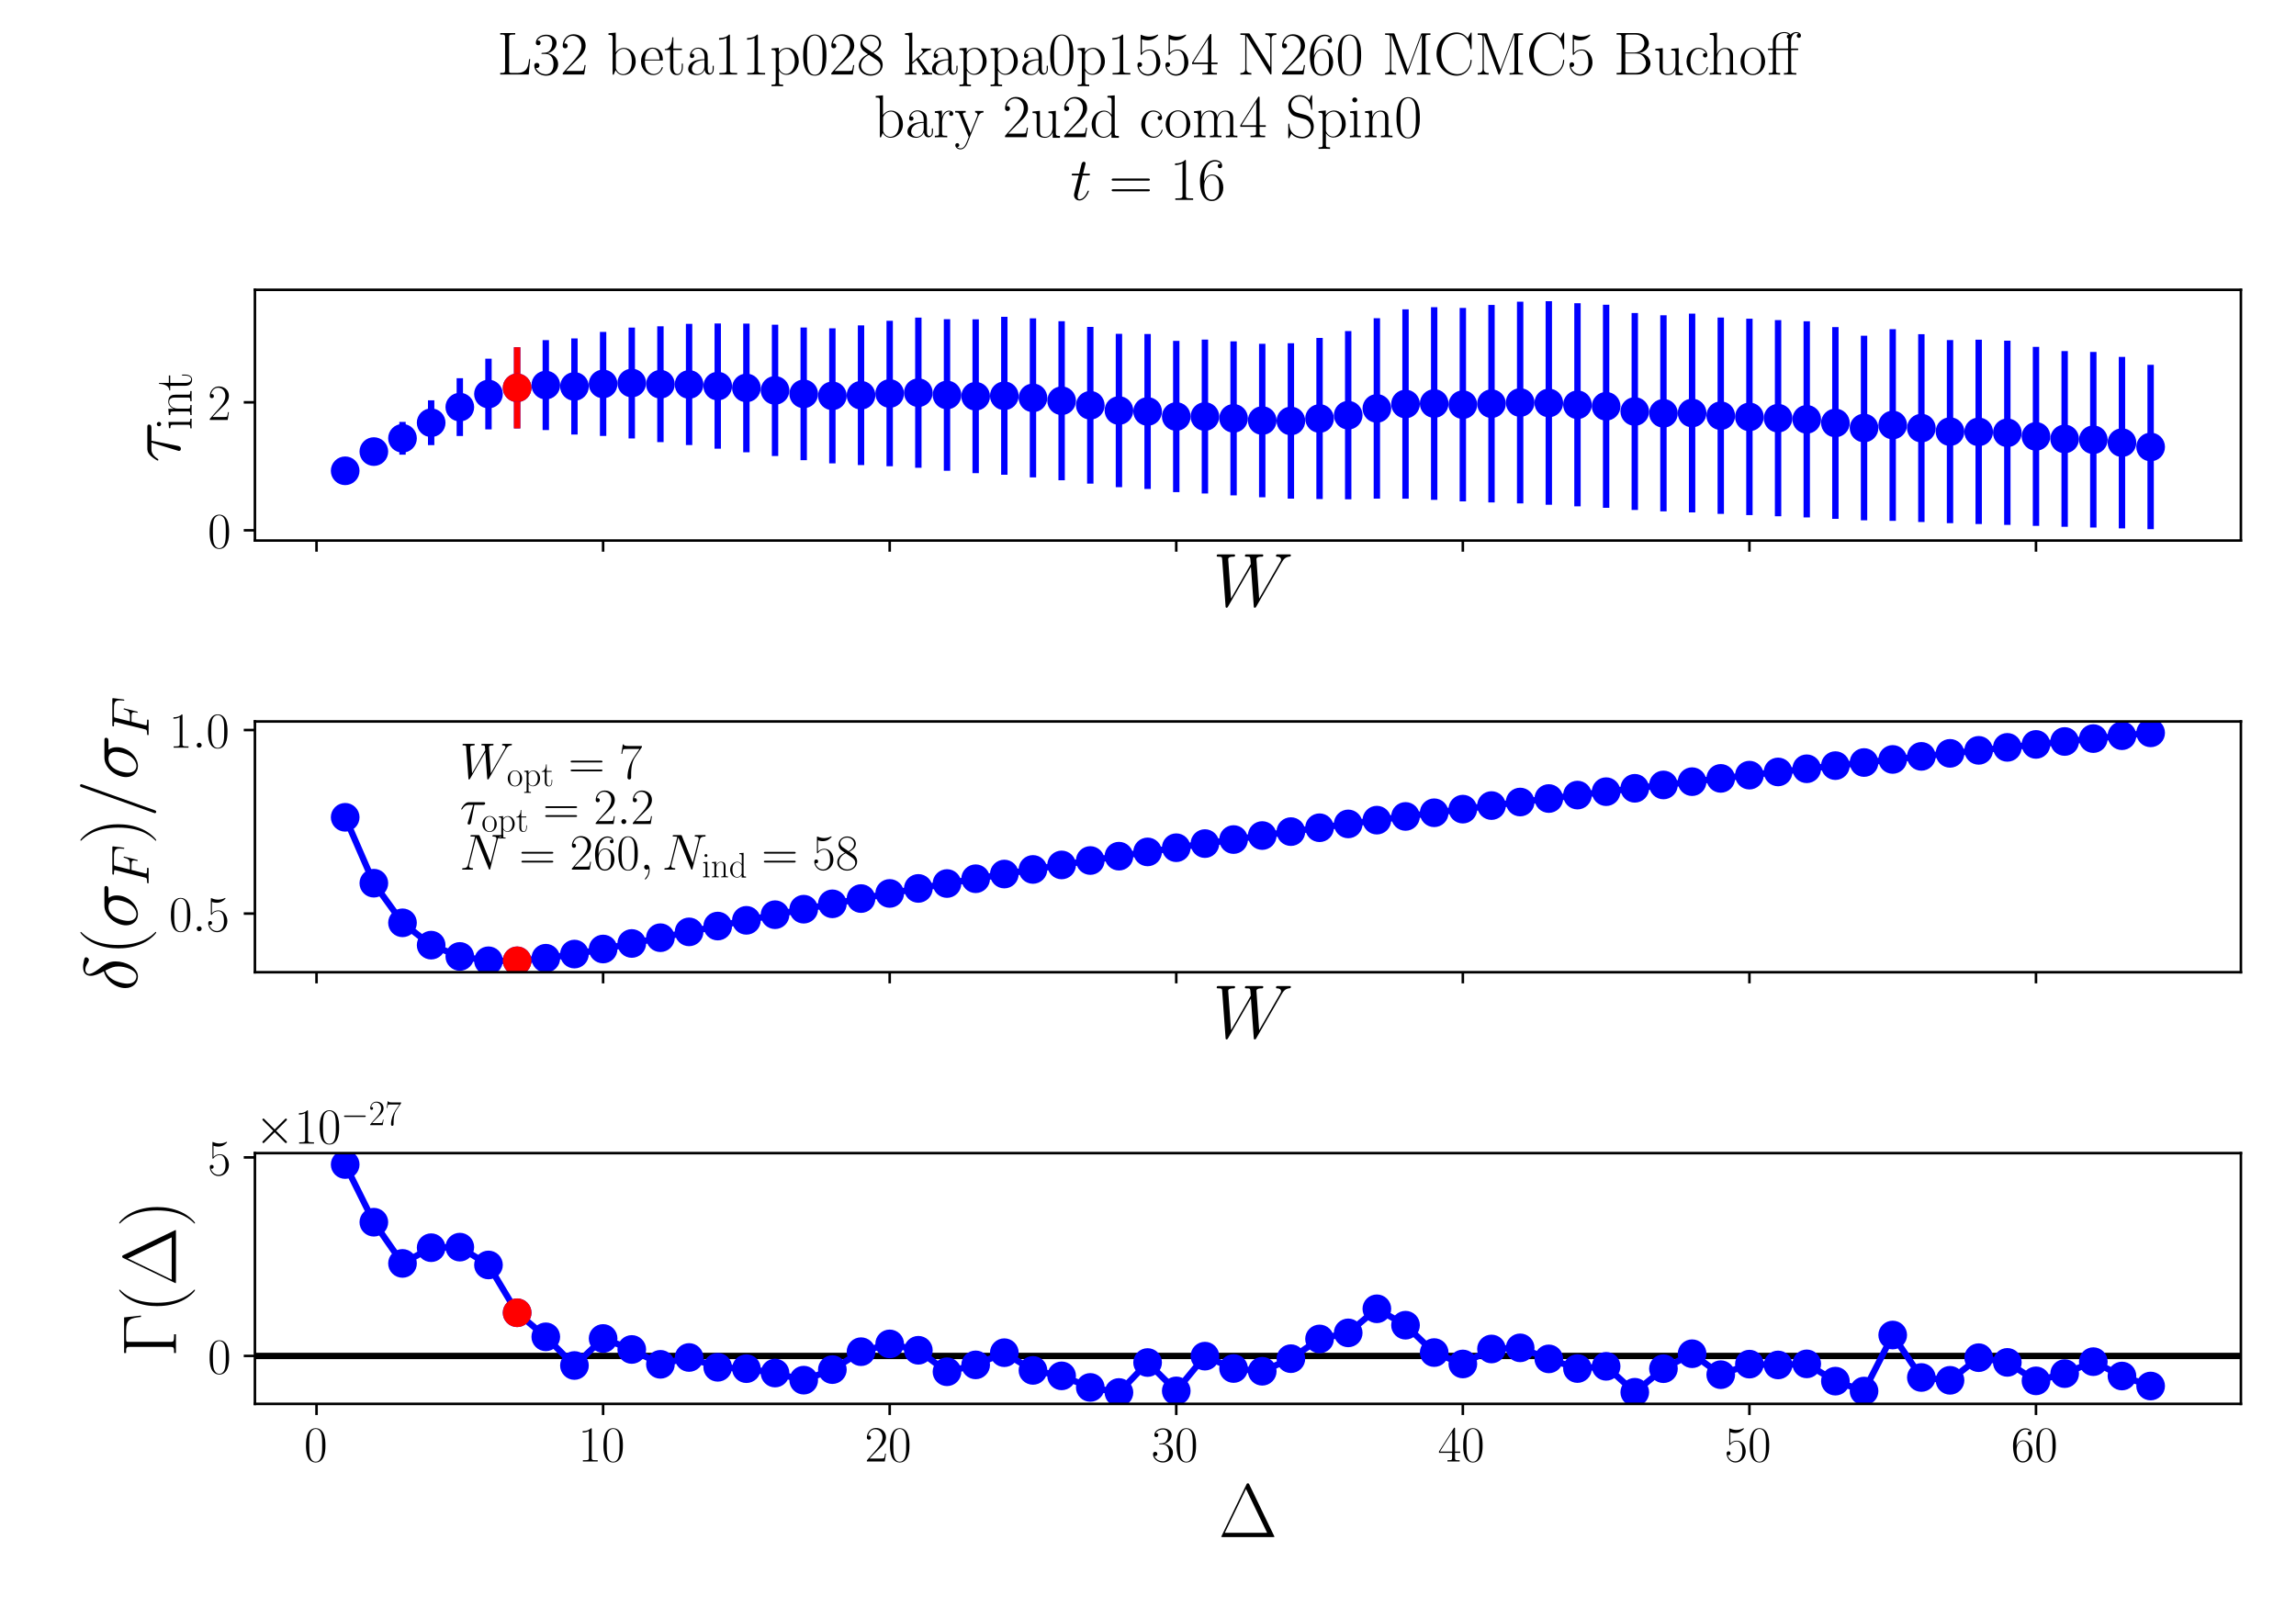<?xml version="1.0" encoding="utf-8" standalone="no"?>
<!DOCTYPE svg PUBLIC "-//W3C//DTD SVG 1.1//EN"
  "http://www.w3.org/Graphics/SVG/1.1/DTD/svg11.dtd">
<!-- Created with matplotlib (https://matplotlib.org/) -->
<svg height="504pt" version="1.1" viewBox="0 0 720 504" width="720pt" xmlns="http://www.w3.org/2000/svg" xmlns:xlink="http://www.w3.org/1999/xlink">
 <defs>
  <style type="text/css">*{stroke-linecap:butt;stroke-linejoin:round;}</style>
 </defs>
 <g id="figure_1">
  <g id="patch_1">
   <path d="M 0 504 
L 720 504 
L 720 0 
L 0 0 
z
" style="fill:#ffffff;"/>
  </g>
  <g id="axes_1">
   <g id="patch_2">
    <path d="M 79.938 169.529 
L 702.72 169.529 
L 702.72 90.886 
L 79.938 90.886 
z
" style="fill:#ffffff;"/>
   </g>
   <g id="matplotlib.axis_1">
    <g id="xtick_1">
     <g id="line2d_1">
      <defs>
       <path d="M 0 0 
L 0 3.5 
" id="m1e0b0a866f" style="stroke:#000000;stroke-width:0.8;"/>
      </defs>
      <g>
       <use style="stroke:#000000;stroke-width:0.8;" x="99.259" xlink:href="#m1e0b0a866f" y="169.529"/>
      </g>
     </g>
    </g>
    <g id="xtick_2">
     <g id="line2d_2">
      <g>
       <use style="stroke:#000000;stroke-width:0.8;" x="189.127" xlink:href="#m1e0b0a866f" y="169.529"/>
      </g>
     </g>
    </g>
    <g id="xtick_3">
     <g id="line2d_3">
      <g>
       <use style="stroke:#000000;stroke-width:0.8;" x="278.994" xlink:href="#m1e0b0a866f" y="169.529"/>
      </g>
     </g>
    </g>
    <g id="xtick_4">
     <g id="line2d_4">
      <g>
       <use style="stroke:#000000;stroke-width:0.8;" x="368.862" xlink:href="#m1e0b0a866f" y="169.529"/>
      </g>
     </g>
    </g>
    <g id="xtick_5">
     <g id="line2d_5">
      <g>
       <use style="stroke:#000000;stroke-width:0.8;" x="458.73" xlink:href="#m1e0b0a866f" y="169.529"/>
      </g>
     </g>
    </g>
    <g id="xtick_6">
     <g id="line2d_6">
      <g>
       <use style="stroke:#000000;stroke-width:0.8;" x="548.597" xlink:href="#m1e0b0a866f" y="169.529"/>
      </g>
     </g>
    </g>
    <g id="xtick_7">
     <g id="line2d_7">
      <g>
       <use style="stroke:#000000;stroke-width:0.8;" x="638.465" xlink:href="#m1e0b0a866f" y="169.529"/>
      </g>
     </g>
    </g>
    <g id="text_1">
     <!-- $W$ -->
     <g transform="translate(380.277 190.134)scale(0.24 -0.24)">
      <defs>
       <path d="M 90.297 56.969 
C 92.594 60.844 94.797 64.516 100.797 65.125 
C 101.703 65.219 102.594 65.312 102.594 66.906 
C 102.594 68 101.703 68 101.406 68 
C 101.203 68 100.5 68 93.906 68 
C 90.906 68 87.797 68 84.906 68 
C 84.297 68 83.094 68 83.094 66.031 
C 83.094 65.094 83.906 65 84.5 65 
C 86.5 65 89.703 64.406 89.703 61.328 
C 89.703 60.031 89.297 59.328 88.297 57.656 
L 61 10.125 
L 57.406 61.922 
C 57.406 63.109 58.5 65 64.094 65 
C 65.406 65 66.406 65 66.406 66.969 
C 66.406 68 65.406 68 64.906 68 
C 61.406 68 57.703 68 54.094 68 
L 48.906 68 
C 47.406 68 45.594 68 44.094 68 
C 43.5 68 42.297 68 42.297 66.031 
C 42.297 65 43 65 44.703 65 
C 49.297 65 49.297 64.891 49.703 58.938 
L 50 55.359 
L 24.094 10.125 
L 20.406 61.422 
C 20.406 62.531 20.406 65 27.203 65 
C 28.297 65 29.406 65 29.406 66.859 
C 29.406 68 28.5 68 27.906 68 
C 24.406 68 20.703 68 17.094 68 
L 11.906 68 
C 10.406 68 8.594 68 7.094 68 
C 6.5 68 5.297 68 5.297 66.031 
C 5.297 65 6.094 65 7.5 65 
C 12.203 65 12.297 64.391 12.5 61.219 
L 16.906 0.281 
C 17 -1.406 17.094 -2 18.297 -2 
C 19.297 -2 19.5 -1.609 20.406 -0.109 
L 50.203 51.672 
L 53.906 0.281 
C 54 -1.406 54.094 -2 55.297 -2 
C 56.297 -2 56.594 -1.5 57.406 -0.109 
z
" id="CMMI12-87"/>
      </defs>
      <use transform="scale(0.996)" xlink:href="#CMMI12-87"/>
     </g>
    </g>
   </g>
   <g id="matplotlib.axis_2">
    <g id="ytick_1">
     <g id="line2d_8">
      <defs>
       <path d="M 0 0 
L -3.5 0 
" id="mbc18314d40" style="stroke:#000000;stroke-width:0.8;"/>
      </defs>
      <g>
       <use style="stroke:#000000;stroke-width:0.8;" x="79.938" xlink:href="#mbc18314d40" y="166.32"/>
      </g>
     </g>
     <g id="text_2">
      <!-- $\mathdefault{0}$ -->
      <g transform="translate(65.134 171.855)scale(0.16 -0.16)">
       <defs>
        <path d="M 42 31.641 
C 42 37.75 41.906 48.125 37.703 56.109 
C 34 63.109 28.094 65.594 22.906 65.594 
C 18.094 65.594 12 63.406 8.203 56.203 
C 4.203 48.719 3.797 39.438 3.797 31.641 
C 3.797 25.953 3.906 17.281 7 9.672 
C 11.297 -0.609 19 -2 22.906 -2 
C 27.5 -2 34.5 -0.109 38.594 9.375 
C 41.594 16.281 42 24.359 42 31.641 
z
M 22.906 -0.406 
C 16.5 -0.406 12.703 5.078 11.297 12.688 
C 10.203 18.562 10.203 27.156 10.203 32.75 
C 10.203 40.438 10.203 46.828 11.5 52.922 
C 13.406 61.391 19 64 22.906 64 
C 27 64 32.297 61.297 34.203 53.125 
C 35.5 47.438 35.594 40.734 35.594 32.75 
C 35.594 26.25 35.594 18.266 34.406 12.375 
C 32.297 1.484 26.406 -0.406 22.906 -0.406 
z
" id="CMR17-48"/>
       </defs>
       <use transform="scale(0.996)" xlink:href="#CMR17-48"/>
      </g>
     </g>
    </g>
    <g id="ytick_2">
     <g id="line2d_9">
      <g>
       <use style="stroke:#000000;stroke-width:0.8;" x="79.938" xlink:href="#mbc18314d40" y="126.181"/>
      </g>
     </g>
     <g id="text_3">
      <!-- $\mathdefault{2}$ -->
      <g transform="translate(65.134 131.716)scale(0.16 -0.16)">
       <defs>
        <path d="M 41.703 15.453 
L 39.906 15.453 
C 38.906 8.375 38.094 7.172 37.703 6.562 
C 37.203 5.766 30 5.766 28.594 5.766 
L 9.406 5.766 
C 13 9.672 20 16.75 28.5 24.953 
C 34.594 30.734 41.703 37.531 41.703 47.422 
C 41.703 59.219 32.297 66 21.797 66 
C 10.797 66 4.094 56.312 4.094 47.344 
C 4.094 43.438 7 42.938 8.203 42.938 
C 9.203 42.938 12.203 43.547 12.203 47.031 
C 12.203 50.109 9.594 51 8.203 51 
C 7.594 51 7 50.906 6.594 50.703 
C 8.5 59.219 14.297 63.406 20.406 63.406 
C 29.094 63.406 34.797 56.516 34.797 47.422 
C 34.797 38.734 29.703 31.25 24 24.75 
L 4.094 2.281 
L 4.094 0 
L 39.297 0 
z
" id="CMR17-50"/>
       </defs>
       <use transform="scale(0.996)" xlink:href="#CMR17-50"/>
      </g>
     </g>
    </g>
    <g id="text_4">
     <!-- $\tau_{\mathrm{int}}$ -->
     <g transform="translate(56.483 145.079)rotate(-90)scale(0.24 -0.24)">
      <defs>
       <path d="M 28.703 37.625 
L 45.297 37.625 
C 46.594 37.625 49.906 37.625 49.906 40.812 
C 49.906 43 48 43 46.203 43 
L 18.703 43 
C 16.406 43 13 43 8.406 38.125 
C 5.797 35.234 2.594 29.953 2.594 29.359 
C 2.594 28.766 3.094 28.562 3.703 28.562 
C 4.406 28.562 4.5 28.859 5 29.453 
C 10.203 37.625 15.406 37.625 17.906 37.625 
L 26.203 37.625 
L 15.797 3.484 
C 15.297 1.984 15.297 1.781 15.297 1.484 
C 15.297 0.391 16 -1 18 -1 
C 21.094 -1 21.594 1.688 21.906 3.172 
z
" id="CMMI12-28"/>
       <path d="M 15.5 61.078 
C 15.5 63.266 13.703 65.156 11.406 65.156 
C 9.203 65.156 7.297 63.375 7.297 61.078 
C 7.297 58.891 9.094 57 11.406 57 
C 13.594 57 15.5 58.797 15.5 61.078 
z
M 3.797 42.281 
L 3.797 39.703 
C 9.406 39.703 10.203 39.094 10.203 34.328 
L 10.203 6.672 
C 10.203 2.875 9.797 2.391 3.406 2.391 
L 3.406 -0.203 
C 5.797 0 10.094 0 12.594 0 
C 15 0 19.094 0 21.406 -0.203 
L 21.406 2.391 
C 15.5 2.391 15.297 2.984 15.297 6.562 
L 15.297 43.375 
z
" id="CMR17-105"/>
       <path d="M 41.5 30.203 
C 41.5 35.297 40.5 43.594 28.703 43.594 
C 20.797 43.594 16.703 37.5 15.203 33.5 
L 15.094 33.5 
L 15.094 43.594 
L 3.297 42.5 
L 3.297 39.906 
C 9.203 39.906 10.094 39.297 10.094 34.5 
L 10.094 6.688 
C 10.094 2.875 9.703 2.391 3.297 2.391 
L 3.297 -0.203 
C 5.703 0 10.094 0 12.703 0 
C 15.297 0 19.797 0 22.203 -0.203 
L 22.203 2.391 
C 15.797 2.391 15.406 2.781 15.406 6.688 
L 15.406 25.906 
C 15.406 35.109 21 42 28 42 
C 35.406 42 36.203 35.406 36.203 30.594 
L 36.203 6.688 
C 36.203 2.875 35.797 2.391 29.406 2.391 
L 29.406 -0.203 
C 31.797 0 36.203 0 38.797 0 
C 41.406 0 45.906 0 48.297 -0.203 
L 48.297 2.391 
C 41.906 2.391 41.5 2.781 41.5 6.688 
z
" id="CMR17-110"/>
       <path d="M 15.094 40 
L 29.094 40 
L 29.094 42.578 
L 15.094 42.578 
L 15.094 61 
L 13.297 61 
C 13.094 50.703 9.594 41.688 1.094 41.688 
L 1.094 40 
L 9.797 40 
L 9.797 12.047 
C 9.797 10.156 9.797 -1 21.406 -1 
C 27.297 -1 30.703 4.781 30.703 12.141 
L 30.703 17.812 
L 28.906 17.812 
L 28.906 12.234 
C 28.906 5.375 26.203 0.797 22 0.797 
C 19.094 0.797 15.094 2.781 15.094 11.844 
z
" id="CMR17-116"/>
      </defs>
      <use transform="scale(0.996)" xlink:href="#CMMI12-28"/>
      <use transform="translate(42.364 -14.944)scale(0.697)" xlink:href="#CMR17-105"/>
      <use transform="translate(59.773 -14.944)scale(0.697)" xlink:href="#CMR17-110"/>
      <use transform="translate(93.578 -14.944)scale(0.697)" xlink:href="#CMR17-116"/>
     </g>
    </g>
   </g>
   <g id="LineCollection_1">
    <path clip-path="url(#p10db173130)" d="M 108.246 149.405 
L 108.246 145.909 
" style="fill:none;stroke:#0000ff;stroke-width:2;"/>
    <path clip-path="url(#p10db173130)" d="M 117.233 145.081 
L 117.233 138.179 
" style="fill:none;stroke:#0000ff;stroke-width:2;"/>
    <path clip-path="url(#p10db173130)" d="M 126.22 142.6 
L 126.22 132.32 
" style="fill:none;stroke:#0000ff;stroke-width:2;"/>
    <path clip-path="url(#p10db173130)" d="M 135.206 139.607 
L 135.206 125.555 
" style="fill:none;stroke:#0000ff;stroke-width:2;"/>
    <path clip-path="url(#p10db173130)" d="M 144.193 136.739 
L 144.193 118.616 
" style="fill:none;stroke:#0000ff;stroke-width:2;"/>
    <path clip-path="url(#p10db173130)" d="M 153.18 134.66 
L 153.18 112.494 
" style="fill:none;stroke:#0000ff;stroke-width:2;"/>
    <path clip-path="url(#p10db173130)" d="M 162.167 134.36 
L 162.167 108.903 
" style="fill:none;stroke:#0000ff;stroke-width:2;"/>
    <path clip-path="url(#p10db173130)" d="M 171.153 134.873 
L 171.153 106.668 
" style="fill:none;stroke:#0000ff;stroke-width:2;"/>
    <path clip-path="url(#p10db173130)" d="M 180.14 136.272 
L 180.14 106.132 
" style="fill:none;stroke:#0000ff;stroke-width:2;"/>
    <path clip-path="url(#p10db173130)" d="M 189.127 136.733 
L 189.127 104.1 
" style="fill:none;stroke:#0000ff;stroke-width:2;"/>
    <path clip-path="url(#p10db173130)" d="M 198.114 137.503 
L 198.114 102.748 
" style="fill:none;stroke:#0000ff;stroke-width:2;"/>
    <path clip-path="url(#p10db173130)" d="M 207.1 138.669 
L 207.1 102.34 
" style="fill:none;stroke:#0000ff;stroke-width:2;"/>
    <path clip-path="url(#p10db173130)" d="M 216.087 139.581 
L 216.087 101.569 
" style="fill:none;stroke:#0000ff;stroke-width:2;"/>
    <path clip-path="url(#p10db173130)" d="M 225.074 140.722 
L 225.074 101.456 
" style="fill:none;stroke:#0000ff;stroke-width:2;"/>
    <path clip-path="url(#p10db173130)" d="M 234.061 141.845 
L 234.061 101.483 
" style="fill:none;stroke:#0000ff;stroke-width:2;"/>
    <path clip-path="url(#p10db173130)" d="M 243.047 143.029 
L 243.047 101.843 
" style="fill:none;stroke:#0000ff;stroke-width:2;"/>
    <path clip-path="url(#p10db173130)" d="M 252.034 144.335 
L 252.034 102.722 
" style="fill:none;stroke:#0000ff;stroke-width:2;"/>
    <path clip-path="url(#p10db173130)" d="M 261.021 145.329 
L 261.021 102.963 
" style="fill:none;stroke:#0000ff;stroke-width:2;"/>
    <path clip-path="url(#p10db173130)" d="M 270.008 145.868 
L 270.008 102.044 
" style="fill:none;stroke:#0000ff;stroke-width:2;"/>
    <path clip-path="url(#p10db173130)" d="M 278.994 146.218 
L 278.994 100.609 
" style="fill:none;stroke:#0000ff;stroke-width:2;"/>
    <path clip-path="url(#p10db173130)" d="M 287.981 146.708 
L 287.981 99.611 
" style="fill:none;stroke:#0000ff;stroke-width:2;"/>
    <path clip-path="url(#p10db173130)" d="M 296.968 147.644 
L 296.968 100.103 
" style="fill:none;stroke:#0000ff;stroke-width:2;"/>
    <path clip-path="url(#p10db173130)" d="M 305.955 148.404 
L 305.955 100.152 
" style="fill:none;stroke:#0000ff;stroke-width:2;"/>
    <path clip-path="url(#p10db173130)" d="M 314.942 148.897 
L 314.942 99.367 
" style="fill:none;stroke:#0000ff;stroke-width:2;"/>
    <path clip-path="url(#p10db173130)" d="M 323.928 149.722 
L 323.928 99.848 
" style="fill:none;stroke:#0000ff;stroke-width:2;"/>
    <path clip-path="url(#p10db173130)" d="M 332.915 150.619 
L 332.915 100.748 
" style="fill:none;stroke:#0000ff;stroke-width:2;"/>
    <path clip-path="url(#p10db173130)" d="M 341.902 151.689 
L 341.902 102.519 
" style="fill:none;stroke:#0000ff;stroke-width:2;"/>
    <path clip-path="url(#p10db173130)" d="M 350.889 152.797 
L 350.889 104.707 
" style="fill:none;stroke:#0000ff;stroke-width:2;"/>
    <path clip-path="url(#p10db173130)" d="M 359.875 153.355 
L 359.875 104.746 
" style="fill:none;stroke:#0000ff;stroke-width:2;"/>
    <path clip-path="url(#p10db173130)" d="M 368.862 154.353 
L 368.862 106.901 
" style="fill:none;stroke:#0000ff;stroke-width:2;"/>
    <path clip-path="url(#p10db173130)" d="M 377.849 154.766 
L 377.849 106.508 
" style="fill:none;stroke:#0000ff;stroke-width:2;"/>
    <path clip-path="url(#p10db173130)" d="M 386.836 155.357 
L 386.836 107.053 
" style="fill:none;stroke:#0000ff;stroke-width:2;"/>
    <path clip-path="url(#p10db173130)" d="M 395.822 155.968 
L 395.822 107.826 
" style="fill:none;stroke:#0000ff;stroke-width:2;"/>
    <path clip-path="url(#p10db173130)" d="M 404.809 156.382 
L 404.809 107.661 
" style="fill:none;stroke:#0000ff;stroke-width:2;"/>
    <path clip-path="url(#p10db173130)" d="M 413.796 156.523 
L 413.796 105.99 
" style="fill:none;stroke:#0000ff;stroke-width:2;"/>
    <path clip-path="url(#p10db173130)" d="M 422.783 156.596 
L 422.783 103.84 
" style="fill:none;stroke:#0000ff;stroke-width:2;"/>
    <path clip-path="url(#p10db173130)" d="M 431.769 156.382 
L 431.769 99.806 
" style="fill:none;stroke:#0000ff;stroke-width:2;"/>
    <path clip-path="url(#p10db173130)" d="M 440.756 156.402 
L 440.756 97.016 
" style="fill:none;stroke:#0000ff;stroke-width:2;"/>
    <path clip-path="url(#p10db173130)" d="M 449.743 156.767 
L 449.743 96.35 
" style="fill:none;stroke:#0000ff;stroke-width:2;"/>
    <path clip-path="url(#p10db173130)" d="M 458.73 157.257 
L 458.73 96.585 
" style="fill:none;stroke:#0000ff;stroke-width:2;"/>
    <path clip-path="url(#p10db173130)" d="M 467.716 157.574 
L 467.716 95.643 
" style="fill:none;stroke:#0000ff;stroke-width:2;"/>
    <path clip-path="url(#p10db173130)" d="M 476.703 157.879 
L 476.703 94.61 
" style="fill:none;stroke:#0000ff;stroke-width:2;"/>
    <path clip-path="url(#p10db173130)" d="M 485.69 158.297 
L 485.69 94.46 
" style="fill:none;stroke:#0000ff;stroke-width:2;"/>
    <path clip-path="url(#p10db173130)" d="M 494.677 158.799 
L 494.677 95.097 
" style="fill:none;stroke:#0000ff;stroke-width:2;"/>
    <path clip-path="url(#p10db173130)" d="M 503.663 159.265 
L 503.663 95.57 
" style="fill:none;stroke:#0000ff;stroke-width:2;"/>
    <path clip-path="url(#p10db173130)" d="M 512.65 159.938 
L 512.65 98.172 
" style="fill:none;stroke:#0000ff;stroke-width:2;"/>
    <path clip-path="url(#p10db173130)" d="M 521.637 160.385 
L 521.637 98.877 
" style="fill:none;stroke:#0000ff;stroke-width:2;"/>
    <path clip-path="url(#p10db173130)" d="M 530.624 160.703 
L 530.624 98.361 
" style="fill:none;stroke:#0000ff;stroke-width:2;"/>
    <path clip-path="url(#p10db173130)" d="M 539.61 161.17 
L 539.61 99.586 
" style="fill:none;stroke:#0000ff;stroke-width:2;"/>
    <path clip-path="url(#p10db173130)" d="M 548.597 161.547 
L 548.597 99.95 
" style="fill:none;stroke:#0000ff;stroke-width:2;"/>
    <path clip-path="url(#p10db173130)" d="M 557.584 161.919 
L 557.584 100.393 
" style="fill:none;stroke:#0000ff;stroke-width:2;"/>
    <path clip-path="url(#p10db173130)" d="M 566.571 162.274 
L 566.571 100.755 
" style="fill:none;stroke:#0000ff;stroke-width:2;"/>
    <path clip-path="url(#p10db173130)" d="M 575.557 162.714 
L 575.557 102.589 
" style="fill:none;stroke:#0000ff;stroke-width:2;"/>
    <path clip-path="url(#p10db173130)" d="M 584.544 163.18 
L 584.544 105.292 
" style="fill:none;stroke:#0000ff;stroke-width:2;"/>
    <path clip-path="url(#p10db173130)" d="M 593.531 163.355 
L 593.531 103.234 
" style="fill:none;stroke:#0000ff;stroke-width:2;"/>
    <path clip-path="url(#p10db173130)" d="M 602.518 163.725 
L 602.518 104.809 
" style="fill:none;stroke:#0000ff;stroke-width:2;"/>
    <path clip-path="url(#p10db173130)" d="M 611.504 164.086 
L 611.504 106.648 
" style="fill:none;stroke:#0000ff;stroke-width:2;"/>
    <path clip-path="url(#p10db173130)" d="M 620.491 164.348 
L 620.491 106.545 
" style="fill:none;stroke:#0000ff;stroke-width:2;"/>
    <path clip-path="url(#p10db173130)" d="M 629.478 164.62 
L 629.478 106.856 
" style="fill:none;stroke:#0000ff;stroke-width:2;"/>
    <path clip-path="url(#p10db173130)" d="M 638.465 164.935 
L 638.465 108.79 
" style="fill:none;stroke:#0000ff;stroke-width:2;"/>
    <path clip-path="url(#p10db173130)" d="M 647.451 165.212 
L 647.451 110.109 
" style="fill:none;stroke:#0000ff;stroke-width:2;"/>
    <path clip-path="url(#p10db173130)" d="M 656.438 165.451 
L 656.438 110.387 
" style="fill:none;stroke:#0000ff;stroke-width:2;"/>
    <path clip-path="url(#p10db173130)" d="M 665.425 165.706 
L 665.425 111.945 
" style="fill:none;stroke:#0000ff;stroke-width:2;"/>
    <path clip-path="url(#p10db173130)" d="M 674.412 165.955 
L 674.412 114.409 
" style="fill:none;stroke:#0000ff;stroke-width:2;"/>
   </g>
   <g id="LineCollection_2">
    <path clip-path="url(#p10db173130)" d="M 162.167 134.36 
L 162.167 108.903 
" style="fill:none;stroke:#ff0000;stroke-width:2;"/>
   </g>
   <g id="line2d_10">
    <defs>
     <path d="M 0 4 
C 1.061 4 2.078 3.579 2.828 2.828 
C 3.579 2.078 4 1.061 4 0 
C 4 -1.061 3.579 -2.078 2.828 -2.828 
C 2.078 -3.579 1.061 -4 0 -4 
C -1.061 -4 -2.078 -3.579 -2.828 -2.828 
C -3.579 -2.078 -4 -1.061 -4 0 
C -4 1.061 -3.579 2.078 -2.828 2.828 
C -2.078 3.579 -1.061 4 0 4 
z
" id="m5c165db0b4" style="stroke:#0000ff;"/>
    </defs>
    <g clip-path="url(#p10db173130)">
     <use style="fill:#0000ff;stroke:#0000ff;" x="108.246" xlink:href="#m5c165db0b4" y="147.657"/>
     <use style="fill:#0000ff;stroke:#0000ff;" x="117.233" xlink:href="#m5c165db0b4" y="141.63"/>
     <use style="fill:#0000ff;stroke:#0000ff;" x="126.22" xlink:href="#m5c165db0b4" y="137.46"/>
     <use style="fill:#0000ff;stroke:#0000ff;" x="135.206" xlink:href="#m5c165db0b4" y="132.581"/>
     <use style="fill:#0000ff;stroke:#0000ff;" x="144.193" xlink:href="#m5c165db0b4" y="127.678"/>
     <use style="fill:#0000ff;stroke:#0000ff;" x="153.18" xlink:href="#m5c165db0b4" y="123.577"/>
     <use style="fill:#0000ff;stroke:#0000ff;" x="162.167" xlink:href="#m5c165db0b4" y="121.631"/>
     <use style="fill:#0000ff;stroke:#0000ff;" x="171.153" xlink:href="#m5c165db0b4" y="120.77"/>
     <use style="fill:#0000ff;stroke:#0000ff;" x="180.14" xlink:href="#m5c165db0b4" y="121.202"/>
     <use style="fill:#0000ff;stroke:#0000ff;" x="189.127" xlink:href="#m5c165db0b4" y="120.416"/>
     <use style="fill:#0000ff;stroke:#0000ff;" x="198.114" xlink:href="#m5c165db0b4" y="120.125"/>
     <use style="fill:#0000ff;stroke:#0000ff;" x="207.1" xlink:href="#m5c165db0b4" y="120.504"/>
     <use style="fill:#0000ff;stroke:#0000ff;" x="216.087" xlink:href="#m5c165db0b4" y="120.575"/>
     <use style="fill:#0000ff;stroke:#0000ff;" x="225.074" xlink:href="#m5c165db0b4" y="121.089"/>
     <use style="fill:#0000ff;stroke:#0000ff;" x="234.061" xlink:href="#m5c165db0b4" y="121.664"/>
     <use style="fill:#0000ff;stroke:#0000ff;" x="243.047" xlink:href="#m5c165db0b4" y="122.436"/>
     <use style="fill:#0000ff;stroke:#0000ff;" x="252.034" xlink:href="#m5c165db0b4" y="123.529"/>
     <use style="fill:#0000ff;stroke:#0000ff;" x="261.021" xlink:href="#m5c165db0b4" y="124.146"/>
     <use style="fill:#0000ff;stroke:#0000ff;" x="270.008" xlink:href="#m5c165db0b4" y="123.956"/>
     <use style="fill:#0000ff;stroke:#0000ff;" x="278.994" xlink:href="#m5c165db0b4" y="123.414"/>
     <use style="fill:#0000ff;stroke:#0000ff;" x="287.981" xlink:href="#m5c165db0b4" y="123.159"/>
     <use style="fill:#0000ff;stroke:#0000ff;" x="296.968" xlink:href="#m5c165db0b4" y="123.874"/>
     <use style="fill:#0000ff;stroke:#0000ff;" x="305.955" xlink:href="#m5c165db0b4" y="124.278"/>
     <use style="fill:#0000ff;stroke:#0000ff;" x="314.942" xlink:href="#m5c165db0b4" y="124.132"/>
     <use style="fill:#0000ff;stroke:#0000ff;" x="323.928" xlink:href="#m5c165db0b4" y="124.785"/>
     <use style="fill:#0000ff;stroke:#0000ff;" x="332.915" xlink:href="#m5c165db0b4" y="125.684"/>
     <use style="fill:#0000ff;stroke:#0000ff;" x="341.902" xlink:href="#m5c165db0b4" y="127.104"/>
     <use style="fill:#0000ff;stroke:#0000ff;" x="350.889" xlink:href="#m5c165db0b4" y="128.752"/>
     <use style="fill:#0000ff;stroke:#0000ff;" x="359.875" xlink:href="#m5c165db0b4" y="129.05"/>
     <use style="fill:#0000ff;stroke:#0000ff;" x="368.862" xlink:href="#m5c165db0b4" y="130.627"/>
     <use style="fill:#0000ff;stroke:#0000ff;" x="377.849" xlink:href="#m5c165db0b4" y="130.637"/>
     <use style="fill:#0000ff;stroke:#0000ff;" x="386.836" xlink:href="#m5c165db0b4" y="131.205"/>
     <use style="fill:#0000ff;stroke:#0000ff;" x="395.822" xlink:href="#m5c165db0b4" y="131.897"/>
     <use style="fill:#0000ff;stroke:#0000ff;" x="404.809" xlink:href="#m5c165db0b4" y="132.021"/>
     <use style="fill:#0000ff;stroke:#0000ff;" x="413.796" xlink:href="#m5c165db0b4" y="131.257"/>
     <use style="fill:#0000ff;stroke:#0000ff;" x="422.783" xlink:href="#m5c165db0b4" y="130.218"/>
     <use style="fill:#0000ff;stroke:#0000ff;" x="431.769" xlink:href="#m5c165db0b4" y="128.094"/>
     <use style="fill:#0000ff;stroke:#0000ff;" x="440.756" xlink:href="#m5c165db0b4" y="126.709"/>
     <use style="fill:#0000ff;stroke:#0000ff;" x="449.743" xlink:href="#m5c165db0b4" y="126.558"/>
     <use style="fill:#0000ff;stroke:#0000ff;" x="458.73" xlink:href="#m5c165db0b4" y="126.921"/>
     <use style="fill:#0000ff;stroke:#0000ff;" x="467.716" xlink:href="#m5c165db0b4" y="126.608"/>
     <use style="fill:#0000ff;stroke:#0000ff;" x="476.703" xlink:href="#m5c165db0b4" y="126.245"/>
     <use style="fill:#0000ff;stroke:#0000ff;" x="485.69" xlink:href="#m5c165db0b4" y="126.379"/>
     <use style="fill:#0000ff;stroke:#0000ff;" x="494.677" xlink:href="#m5c165db0b4" y="126.948"/>
     <use style="fill:#0000ff;stroke:#0000ff;" x="503.663" xlink:href="#m5c165db0b4" y="127.417"/>
     <use style="fill:#0000ff;stroke:#0000ff;" x="512.65" xlink:href="#m5c165db0b4" y="129.055"/>
     <use style="fill:#0000ff;stroke:#0000ff;" x="521.637" xlink:href="#m5c165db0b4" y="129.631"/>
     <use style="fill:#0000ff;stroke:#0000ff;" x="530.624" xlink:href="#m5c165db0b4" y="129.532"/>
     <use style="fill:#0000ff;stroke:#0000ff;" x="539.61" xlink:href="#m5c165db0b4" y="130.378"/>
     <use style="fill:#0000ff;stroke:#0000ff;" x="548.597" xlink:href="#m5c165db0b4" y="130.749"/>
     <use style="fill:#0000ff;stroke:#0000ff;" x="557.584" xlink:href="#m5c165db0b4" y="131.156"/>
     <use style="fill:#0000ff;stroke:#0000ff;" x="566.571" xlink:href="#m5c165db0b4" y="131.514"/>
     <use style="fill:#0000ff;stroke:#0000ff;" x="575.557" xlink:href="#m5c165db0b4" y="132.652"/>
     <use style="fill:#0000ff;stroke:#0000ff;" x="584.544" xlink:href="#m5c165db0b4" y="134.236"/>
     <use style="fill:#0000ff;stroke:#0000ff;" x="593.531" xlink:href="#m5c165db0b4" y="133.295"/>
     <use style="fill:#0000ff;stroke:#0000ff;" x="602.518" xlink:href="#m5c165db0b4" y="134.267"/>
     <use style="fill:#0000ff;stroke:#0000ff;" x="611.504" xlink:href="#m5c165db0b4" y="135.367"/>
     <use style="fill:#0000ff;stroke:#0000ff;" x="620.491" xlink:href="#m5c165db0b4" y="135.447"/>
     <use style="fill:#0000ff;stroke:#0000ff;" x="629.478" xlink:href="#m5c165db0b4" y="135.738"/>
     <use style="fill:#0000ff;stroke:#0000ff;" x="638.465" xlink:href="#m5c165db0b4" y="136.863"/>
     <use style="fill:#0000ff;stroke:#0000ff;" x="647.451" xlink:href="#m5c165db0b4" y="137.66"/>
     <use style="fill:#0000ff;stroke:#0000ff;" x="656.438" xlink:href="#m5c165db0b4" y="137.919"/>
     <use style="fill:#0000ff;stroke:#0000ff;" x="665.425" xlink:href="#m5c165db0b4" y="138.825"/>
     <use style="fill:#0000ff;stroke:#0000ff;" x="674.412" xlink:href="#m5c165db0b4" y="140.182"/>
    </g>
   </g>
   <g id="line2d_11">
    <defs>
     <path d="M 0 4 
C 1.061 4 2.078 3.579 2.828 2.828 
C 3.579 2.078 4 1.061 4 0 
C 4 -1.061 3.579 -2.078 2.828 -2.828 
C 2.078 -3.579 1.061 -4 0 -4 
C -1.061 -4 -2.078 -3.579 -2.828 -2.828 
C -3.579 -2.078 -4 -1.061 -4 0 
C -4 1.061 -3.579 2.078 -2.828 2.828 
C -2.078 3.579 -1.061 4 0 4 
z
" id="mcc3253e46a" style="stroke:#ff0000;"/>
    </defs>
    <g clip-path="url(#p10db173130)">
     <use style="fill:#ff0000;stroke:#ff0000;" x="162.167" xlink:href="#mcc3253e46a" y="121.631"/>
    </g>
   </g>
   <g id="patch_3">
    <path d="M 79.938 169.529 
L 79.938 90.886 
" style="fill:none;stroke:#000000;stroke-linecap:square;stroke-linejoin:miter;stroke-width:0.8;"/>
   </g>
   <g id="patch_4">
    <path d="M 702.72 169.529 
L 702.72 90.886 
" style="fill:none;stroke:#000000;stroke-linecap:square;stroke-linejoin:miter;stroke-width:0.8;"/>
   </g>
   <g id="patch_5">
    <path d="M 79.938 169.529 
L 702.72 169.529 
" style="fill:none;stroke:#000000;stroke-linecap:square;stroke-linejoin:miter;stroke-width:0.8;"/>
   </g>
   <g id="patch_6">
    <path d="M 79.938 90.886 
L 702.72 90.886 
" style="fill:none;stroke:#000000;stroke-linecap:square;stroke-linejoin:miter;stroke-width:0.8;"/>
   </g>
  </g>
  <g id="axes_2">
   <g id="patch_7">
    <path d="M 79.938 304.913 
L 702.72 304.913 
L 702.72 226.269 
L 79.938 226.269 
z
" style="fill:#ffffff;"/>
   </g>
   <g id="matplotlib.axis_3">
    <g id="xtick_8">
     <g id="line2d_12">
      <g>
       <use style="stroke:#000000;stroke-width:0.8;" x="99.259" xlink:href="#m1e0b0a866f" y="304.913"/>
      </g>
     </g>
    </g>
    <g id="xtick_9">
     <g id="line2d_13">
      <g>
       <use style="stroke:#000000;stroke-width:0.8;" x="189.127" xlink:href="#m1e0b0a866f" y="304.913"/>
      </g>
     </g>
    </g>
    <g id="xtick_10">
     <g id="line2d_14">
      <g>
       <use style="stroke:#000000;stroke-width:0.8;" x="278.994" xlink:href="#m1e0b0a866f" y="304.913"/>
      </g>
     </g>
    </g>
    <g id="xtick_11">
     <g id="line2d_15">
      <g>
       <use style="stroke:#000000;stroke-width:0.8;" x="368.862" xlink:href="#m1e0b0a866f" y="304.913"/>
      </g>
     </g>
    </g>
    <g id="xtick_12">
     <g id="line2d_16">
      <g>
       <use style="stroke:#000000;stroke-width:0.8;" x="458.73" xlink:href="#m1e0b0a866f" y="304.913"/>
      </g>
     </g>
    </g>
    <g id="xtick_13">
     <g id="line2d_17">
      <g>
       <use style="stroke:#000000;stroke-width:0.8;" x="548.597" xlink:href="#m1e0b0a866f" y="304.913"/>
      </g>
     </g>
    </g>
    <g id="xtick_14">
     <g id="line2d_18">
      <g>
       <use style="stroke:#000000;stroke-width:0.8;" x="638.465" xlink:href="#m1e0b0a866f" y="304.913"/>
      </g>
     </g>
    </g>
    <g id="text_5">
     <!-- $W$ -->
     <g transform="translate(380.277 325.517)scale(0.24 -0.24)">
      <use transform="scale(0.996)" xlink:href="#CMMI12-87"/>
     </g>
    </g>
   </g>
   <g id="matplotlib.axis_4">
    <g id="ytick_3">
     <g id="line2d_19">
      <g>
       <use style="stroke:#000000;stroke-width:0.8;" x="79.938" xlink:href="#mbc18314d40" y="286.519"/>
      </g>
     </g>
     <g id="text_6">
      <!-- $\mathdefault{0.5}$ -->
      <g transform="translate(52.994 292.054)scale(0.16 -0.16)">
       <defs>
        <path d="M 18.406 4.797 
C 18.406 7.688 16 9.672 13.594 9.672 
C 10.703 9.672 8.703 7.281 8.703 4.891 
C 8.703 2 11.094 0 13.5 0 
C 16.406 0 18.406 2.391 18.406 4.797 
z
" id="CMMI12-58"/>
        <path d="M 11.406 57.688 
C 12.406 57.281 16.5 56 20.703 56 
C 30 56 35.094 61.109 38 64.062 
C 38 64.953 38 65.5 37.406 65.5 
C 37.297 65.5 37.094 65.5 36.297 65.047 
C 32.797 63.406 28.703 62.078 23.703 62.078 
C 20.703 62.078 16.203 62.484 11.297 64.672 
C 10.203 65.172 10 65.172 9.906 65.172 
C 9.406 65.172 9.297 65.062 9.297 63.078 
L 9.297 34.422 
C 9.297 32.641 9.297 32.141 10.297 32.141 
C 10.797 32.141 11 32.344 11.5 33.031 
C 14.703 37.516 19.094 39.406 24.094 39.406 
C 27.594 39.406 35.094 37.219 35.094 20.141 
C 35.094 16.953 35.094 11.172 32.094 6.578 
C 29.594 2.484 25.703 0.391 21.406 0.391 
C 14.797 0.391 8.094 5 6.297 12.719 
C 6.703 12.609 7.5 12.422 7.906 12.422 
C 9.203 12.422 11.703 13.125 11.703 16.219 
C 11.703 18.906 9.797 20 7.906 20 
C 5.594 20 4.094 18.594 4.094 15.797 
C 4.094 7.094 11 -2 21.594 -2 
C 31.906 -2 41.703 6.875 41.703 19.75 
C 41.703 31.719 33.906 41 24.203 41 
C 19.094 41 14.797 39.109 11.406 35.531 
z
" id="CMR17-53"/>
       </defs>
       <use transform="scale(0.996)" xlink:href="#CMR17-48"/>
       <use transform="translate(45.69 0)scale(0.996)" xlink:href="#CMMI12-58"/>
       <use transform="translate(72.788 0)scale(0.996)" xlink:href="#CMR17-53"/>
      </g>
     </g>
    </g>
    <g id="ytick_4">
     <g id="line2d_20">
      <g>
       <use style="stroke:#000000;stroke-width:0.8;" x="79.938" xlink:href="#mbc18314d40" y="228.955"/>
      </g>
     </g>
     <g id="text_7">
      <!-- $\mathdefault{1.0}$ -->
      <g transform="translate(52.994 234.489)scale(0.16 -0.16)">
       <defs>
        <path d="M 26.594 63.406 
C 26.594 65.5 26.5 65.5 25.094 65.5 
C 21.203 61.188 15.297 59.797 9.703 59.797 
C 9.406 59.797 8.906 59.797 8.797 59.5 
C 8.703 59.297 8.703 59.094 8.703 57 
C 11.797 57 17 57.594 21 59.984 
L 21 7.203 
C 21 3.688 20.797 2.5 12.203 2.5 
L 9.203 2.5 
L 9.203 0 
C 14 0 19 0 23.797 0 
C 28.594 0 33.594 0 38.406 0 
L 38.406 2.5 
L 35.406 2.5 
C 26.797 2.5 26.594 3.594 26.594 7.156 
z
" id="CMR17-49"/>
       </defs>
       <use transform="scale(0.996)" xlink:href="#CMR17-49"/>
       <use transform="translate(45.69 0)scale(0.996)" xlink:href="#CMMI12-58"/>
       <use transform="translate(72.788 0)scale(0.996)" xlink:href="#CMR17-48"/>
      </g>
     </g>
    </g>
    <g id="text_8">
     <!-- $\delta(\sigma_F)/\sigma_F$ -->
     <g transform="translate(43.017 310.847)rotate(-90)scale(0.24 -0.24)">
      <defs>
       <path d="M 26 43.672 
C 13.203 40.578 4 27.312 4 15.641 
C 4 4.984 11.203 -1 19.203 -1 
C 31 -1 39 15.156 39 28.406 
C 39 37.375 34.797 42.875 32.297 46.156 
C 28.594 50.844 22.594 58.531 22.594 63.312 
C 22.594 65.016 23.906 68 28.297 68 
C 31.406 68 33.297 66.906 36.297 65.203 
C 37.203 64.594 39.5 63.312 40.797 63.312 
C 42.906 63.312 44.406 65.391 44.406 66.984 
C 44.406 68.891 42.906 69.188 39.406 69.984 
C 34.703 70.984 33.297 70.984 31.594 70.984 
C 29.906 70.984 20.094 70.984 20.094 60.812 
C 20.094 55.922 22.594 50.25 26 43.672 
z
M 27.094 41.703 
C 30.906 33.828 32.406 30.844 32.406 24.375 
C 32.406 16.609 28.203 0.984 19.297 0.984 
C 15.406 0.984 9.797 3.578 9.797 12.828 
C 9.797 19.297 13.5 38.109 27.094 41.703 
z
" id="CMMI12-14"/>
       <path d="M 30.594 -24.391 
C 30.594 -24.297 30.594 -24.094 30.297 -23.797 
C 25.703 -19.125 13.406 -6.359 13.406 24.703 
C 13.406 55.766 25.5 68.422 30.406 73.391 
C 30.406 73.5 30.594 73.703 30.594 74 
C 30.594 74.297 30.297 74.5 29.906 74.5 
C 28.797 74.5 20.297 67.125 15.406 56.156 
C 10.406 45.109 9 34.359 9 24.812 
C 9 17.625 9.703 5.484 15.703 -7.359 
C 20.5 -17.734 28.703 -25 29.906 -25 
C 30.406 -25 30.594 -24.797 30.594 -24.391 
z
" id="CMR17-40"/>
       <path d="M 50.797 37.625 
C 52.094 37.625 55.406 37.625 55.406 40.812 
C 55.406 43 53.5 43 51.703 43 
L 29.594 43 
C 14.594 43 3.797 26.344 3.797 14.562 
C 3.797 6.094 9.297 -1 18.297 -1 
C 30.094 -1 43 11.672 43 26.641 
C 43 30.531 42.094 34.312 39.703 37.625 
z
M 18.406 1 
C 13.297 1 9.594 4.891 9.594 11.781 
C 9.594 17.766 13.203 37.625 27.906 37.625 
C 32.203 37.625 37 35.531 37 27.828 
C 37 24.344 35.406 15.953 31.906 10.188 
C 28.297 4.297 22.906 1 18.406 1 
z
" id="CMMI12-27"/>
       <path d="M 29.703 32.109 
L 39.297 32.109 
C 46.906 32.109 47.5 30.406 47.5 27.516 
C 47.5 26.219 47.297 24.828 46.797 22.625 
C 46.594 22.234 46.5 21.734 46.5 21.531 
C 46.5 20.828 46.906 20.438 47.594 20.438 
C 48.406 20.438 48.5 20.828 48.906 22.422 
L 54.703 45.859 
C 54.703 46.266 54.406 46.859 53.703 46.859 
C 52.797 46.859 52.703 46.469 52.297 44.734 
C 50.203 37.125 48.203 35 39.5 35 
L 30.406 35 
L 36.906 61.344 
C 37.797 64.906 38 64.906 42.094 64.906 
L 55.5 64.906 
C 68 64.906 69.797 61.219 69.797 54.125 
C 69.797 53.531 69.797 51.328 69.5 48.734 
C 69.406 48.344 69.203 47.047 69.203 46.641 
C 69.203 45.844 69.703 45.547 70.297 45.547 
C 71 45.547 71.406 45.953 71.594 47.734 
L 73.703 65.219 
C 73.703 65.547 73.906 66.609 73.906 66.828 
C 73.906 68 73 68 71.203 68 
L 23.797 68 
C 21.906 68 20.906 68 20.906 66.078 
C 20.906 64.906 21.594 64.906 23.297 64.906 
C 29.5 64.906 29.5 64.266 29.5 63.281 
C 29.5 62.781 29.406 62.375 29.094 61.281 
L 15.594 7.391 
C 14.703 3.891 14.5 2.891 7.5 2.891 
C 5.594 2.891 4.594 2.891 4.594 1.094 
C 4.594 0 5.5 0 6.094 0 
C 8 0 10 0 11.906 0 
L 24.906 0 
C 27.094 0 29.5 0 31.703 0 
C 32.594 0 33.797 0 33.797 1.797 
C 33.797 2.891 33.203 2.891 31 2.891 
C 23.094 2.891 22.906 3.578 22.906 5.062 
C 22.906 5.562 23.094 6.344 23.297 7.016 
z
" id="CMMI12-70"/>
       <path d="M 26.297 24.703 
C 26.297 31.875 25.594 44.016 19.594 56.859 
C 14.797 67.234 6.594 74.5 5.406 74.5 
C 5.094 74.5 4.703 74.391 4.703 73.891 
C 4.703 73.703 4.797 73.594 4.906 73.391 
C 9.703 68.406 21.906 55.75 21.906 24.75 
C 21.906 -6.359 9.797 -19.016 4.906 -24.016 
C 4.797 -24.203 4.703 -24.312 4.703 -24.5 
C 4.703 -25 5.094 -25 5.406 -25 
C 6.5 -25 15 -17.625 19.906 -6.656 
C 24.906 4.391 26.297 15.141 26.297 24.703 
z
" id="CMR17-41"/>
       <path d="M 42.906 71.281 
C 42.906 71.391 43.5 72.906 43.5 73.094 
C 43.5 74.297 42.5 75 41.703 75 
C 41.203 75 40.297 75 39.5 72.797 
L 6 -21.297 
C 6 -21.406 5.406 -22.891 5.406 -23.094 
C 5.406 -24.297 6.406 -25 7.203 -25 
C 7.797 -25 8.703 -24.891 9.406 -22.797 
z
" id="CMMI12-61"/>
      </defs>
      <use transform="scale(0.996)" xlink:href="#CMMI12-14"/>
      <use transform="translate(46.941 0)scale(0.996)" xlink:href="#CMR17-40"/>
      <use transform="translate(82.222 0)scale(0.996)" xlink:href="#CMMI12-27"/>
      <use transform="translate(137.668 -14.944)scale(0.697)" xlink:href="#CMMI12-70"/>
      <use transform="translate(191.853 0)scale(0.996)" xlink:href="#CMR17-41"/>
      <use transform="translate(227.134 0)scale(0.996)" xlink:href="#CMMI12-61"/>
      <use transform="translate(275.909 0)scale(0.996)" xlink:href="#CMMI12-27"/>
      <use transform="translate(331.354 -14.944)scale(0.697)" xlink:href="#CMMI12-70"/>
     </g>
    </g>
   </g>
   <g id="line2d_21">
    <path clip-path="url(#p5b5062678a)" d="M 108.246 256.328 
L 117.233 276.996 
L 126.22 289.423 
L 135.206 296.424 
L 144.193 299.964 
L 153.18 301.326 
L 162.167 301.338 
L 171.153 300.526 
L 180.14 299.222 
L 189.127 297.636 
L 198.114 295.899 
L 207.1 294.091 
L 216.087 292.261 
L 225.074 290.439 
L 234.061 288.641 
L 243.047 286.877 
L 252.034 285.15 
L 261.021 283.464 
L 270.008 281.816 
L 278.994 280.207 
L 287.981 278.635 
L 296.968 277.099 
L 305.955 275.596 
L 314.942 274.124 
L 323.928 272.682 
L 332.915 271.269 
L 341.902 269.882 
L 350.889 268.521 
L 359.875 267.183 
L 368.862 265.869 
L 377.849 264.576 
L 386.836 263.304 
L 395.822 262.051 
L 404.809 260.818 
L 413.796 259.602 
L 422.783 258.404 
L 431.769 257.222 
L 440.756 256.056 
L 449.743 254.905 
L 458.73 253.769 
L 467.716 252.647 
L 476.703 251.539 
L 485.69 250.444 
L 494.677 249.361 
L 503.663 248.291 
L 512.65 247.232 
L 521.637 246.185 
L 530.624 245.149 
L 539.61 244.124 
L 548.597 243.109 
L 557.584 242.104 
L 566.571 241.109 
L 575.557 240.124 
L 584.544 239.148 
L 593.531 238.18 
L 602.518 237.222 
L 611.504 236.272 
L 620.491 235.33 
L 629.478 234.397 
L 638.465 233.471 
L 647.451 232.553 
L 656.438 231.643 
L 665.425 230.74 
L 674.412 229.844 
" style="fill:none;stroke:#0000ff;stroke-linecap:square;stroke-width:2;"/>
    <g clip-path="url(#p5b5062678a)">
     <use style="fill:#0000ff;stroke:#0000ff;" x="108.246" xlink:href="#m5c165db0b4" y="256.328"/>
     <use style="fill:#0000ff;stroke:#0000ff;" x="117.233" xlink:href="#m5c165db0b4" y="276.996"/>
     <use style="fill:#0000ff;stroke:#0000ff;" x="126.22" xlink:href="#m5c165db0b4" y="289.423"/>
     <use style="fill:#0000ff;stroke:#0000ff;" x="135.206" xlink:href="#m5c165db0b4" y="296.424"/>
     <use style="fill:#0000ff;stroke:#0000ff;" x="144.193" xlink:href="#m5c165db0b4" y="299.964"/>
     <use style="fill:#0000ff;stroke:#0000ff;" x="153.18" xlink:href="#m5c165db0b4" y="301.326"/>
     <use style="fill:#0000ff;stroke:#0000ff;" x="162.167" xlink:href="#m5c165db0b4" y="301.338"/>
     <use style="fill:#0000ff;stroke:#0000ff;" x="171.153" xlink:href="#m5c165db0b4" y="300.526"/>
     <use style="fill:#0000ff;stroke:#0000ff;" x="180.14" xlink:href="#m5c165db0b4" y="299.222"/>
     <use style="fill:#0000ff;stroke:#0000ff;" x="189.127" xlink:href="#m5c165db0b4" y="297.636"/>
     <use style="fill:#0000ff;stroke:#0000ff;" x="198.114" xlink:href="#m5c165db0b4" y="295.899"/>
     <use style="fill:#0000ff;stroke:#0000ff;" x="207.1" xlink:href="#m5c165db0b4" y="294.091"/>
     <use style="fill:#0000ff;stroke:#0000ff;" x="216.087" xlink:href="#m5c165db0b4" y="292.261"/>
     <use style="fill:#0000ff;stroke:#0000ff;" x="225.074" xlink:href="#m5c165db0b4" y="290.439"/>
     <use style="fill:#0000ff;stroke:#0000ff;" x="234.061" xlink:href="#m5c165db0b4" y="288.641"/>
     <use style="fill:#0000ff;stroke:#0000ff;" x="243.047" xlink:href="#m5c165db0b4" y="286.877"/>
     <use style="fill:#0000ff;stroke:#0000ff;" x="252.034" xlink:href="#m5c165db0b4" y="285.15"/>
     <use style="fill:#0000ff;stroke:#0000ff;" x="261.021" xlink:href="#m5c165db0b4" y="283.464"/>
     <use style="fill:#0000ff;stroke:#0000ff;" x="270.008" xlink:href="#m5c165db0b4" y="281.816"/>
     <use style="fill:#0000ff;stroke:#0000ff;" x="278.994" xlink:href="#m5c165db0b4" y="280.207"/>
     <use style="fill:#0000ff;stroke:#0000ff;" x="287.981" xlink:href="#m5c165db0b4" y="278.635"/>
     <use style="fill:#0000ff;stroke:#0000ff;" x="296.968" xlink:href="#m5c165db0b4" y="277.099"/>
     <use style="fill:#0000ff;stroke:#0000ff;" x="305.955" xlink:href="#m5c165db0b4" y="275.596"/>
     <use style="fill:#0000ff;stroke:#0000ff;" x="314.942" xlink:href="#m5c165db0b4" y="274.124"/>
     <use style="fill:#0000ff;stroke:#0000ff;" x="323.928" xlink:href="#m5c165db0b4" y="272.682"/>
     <use style="fill:#0000ff;stroke:#0000ff;" x="332.915" xlink:href="#m5c165db0b4" y="271.269"/>
     <use style="fill:#0000ff;stroke:#0000ff;" x="341.902" xlink:href="#m5c165db0b4" y="269.882"/>
     <use style="fill:#0000ff;stroke:#0000ff;" x="350.889" xlink:href="#m5c165db0b4" y="268.521"/>
     <use style="fill:#0000ff;stroke:#0000ff;" x="359.875" xlink:href="#m5c165db0b4" y="267.183"/>
     <use style="fill:#0000ff;stroke:#0000ff;" x="368.862" xlink:href="#m5c165db0b4" y="265.869"/>
     <use style="fill:#0000ff;stroke:#0000ff;" x="377.849" xlink:href="#m5c165db0b4" y="264.576"/>
     <use style="fill:#0000ff;stroke:#0000ff;" x="386.836" xlink:href="#m5c165db0b4" y="263.304"/>
     <use style="fill:#0000ff;stroke:#0000ff;" x="395.822" xlink:href="#m5c165db0b4" y="262.051"/>
     <use style="fill:#0000ff;stroke:#0000ff;" x="404.809" xlink:href="#m5c165db0b4" y="260.818"/>
     <use style="fill:#0000ff;stroke:#0000ff;" x="413.796" xlink:href="#m5c165db0b4" y="259.602"/>
     <use style="fill:#0000ff;stroke:#0000ff;" x="422.783" xlink:href="#m5c165db0b4" y="258.404"/>
     <use style="fill:#0000ff;stroke:#0000ff;" x="431.769" xlink:href="#m5c165db0b4" y="257.222"/>
     <use style="fill:#0000ff;stroke:#0000ff;" x="440.756" xlink:href="#m5c165db0b4" y="256.056"/>
     <use style="fill:#0000ff;stroke:#0000ff;" x="449.743" xlink:href="#m5c165db0b4" y="254.905"/>
     <use style="fill:#0000ff;stroke:#0000ff;" x="458.73" xlink:href="#m5c165db0b4" y="253.769"/>
     <use style="fill:#0000ff;stroke:#0000ff;" x="467.716" xlink:href="#m5c165db0b4" y="252.647"/>
     <use style="fill:#0000ff;stroke:#0000ff;" x="476.703" xlink:href="#m5c165db0b4" y="251.539"/>
     <use style="fill:#0000ff;stroke:#0000ff;" x="485.69" xlink:href="#m5c165db0b4" y="250.444"/>
     <use style="fill:#0000ff;stroke:#0000ff;" x="494.677" xlink:href="#m5c165db0b4" y="249.361"/>
     <use style="fill:#0000ff;stroke:#0000ff;" x="503.663" xlink:href="#m5c165db0b4" y="248.291"/>
     <use style="fill:#0000ff;stroke:#0000ff;" x="512.65" xlink:href="#m5c165db0b4" y="247.232"/>
     <use style="fill:#0000ff;stroke:#0000ff;" x="521.637" xlink:href="#m5c165db0b4" y="246.185"/>
     <use style="fill:#0000ff;stroke:#0000ff;" x="530.624" xlink:href="#m5c165db0b4" y="245.149"/>
     <use style="fill:#0000ff;stroke:#0000ff;" x="539.61" xlink:href="#m5c165db0b4" y="244.124"/>
     <use style="fill:#0000ff;stroke:#0000ff;" x="548.597" xlink:href="#m5c165db0b4" y="243.109"/>
     <use style="fill:#0000ff;stroke:#0000ff;" x="557.584" xlink:href="#m5c165db0b4" y="242.104"/>
     <use style="fill:#0000ff;stroke:#0000ff;" x="566.571" xlink:href="#m5c165db0b4" y="241.109"/>
     <use style="fill:#0000ff;stroke:#0000ff;" x="575.557" xlink:href="#m5c165db0b4" y="240.124"/>
     <use style="fill:#0000ff;stroke:#0000ff;" x="584.544" xlink:href="#m5c165db0b4" y="239.148"/>
     <use style="fill:#0000ff;stroke:#0000ff;" x="593.531" xlink:href="#m5c165db0b4" y="238.18"/>
     <use style="fill:#0000ff;stroke:#0000ff;" x="602.518" xlink:href="#m5c165db0b4" y="237.222"/>
     <use style="fill:#0000ff;stroke:#0000ff;" x="611.504" xlink:href="#m5c165db0b4" y="236.272"/>
     <use style="fill:#0000ff;stroke:#0000ff;" x="620.491" xlink:href="#m5c165db0b4" y="235.33"/>
     <use style="fill:#0000ff;stroke:#0000ff;" x="629.478" xlink:href="#m5c165db0b4" y="234.397"/>
     <use style="fill:#0000ff;stroke:#0000ff;" x="638.465" xlink:href="#m5c165db0b4" y="233.471"/>
     <use style="fill:#0000ff;stroke:#0000ff;" x="647.451" xlink:href="#m5c165db0b4" y="232.553"/>
     <use style="fill:#0000ff;stroke:#0000ff;" x="656.438" xlink:href="#m5c165db0b4" y="231.643"/>
     <use style="fill:#0000ff;stroke:#0000ff;" x="665.425" xlink:href="#m5c165db0b4" y="230.74"/>
     <use style="fill:#0000ff;stroke:#0000ff;" x="674.412" xlink:href="#m5c165db0b4" y="229.844"/>
    </g>
   </g>
   <g id="line2d_22">
    <path clip-path="url(#p5b5062678a)" d="M 162.167 301.338 
" style="fill:none;stroke:#ff0000;stroke-linecap:square;stroke-width:2;"/>
    <g clip-path="url(#p5b5062678a)">
     <use style="fill:#ff0000;stroke:#ff0000;" x="162.167" xlink:href="#mcc3253e46a" y="301.338"/>
    </g>
   </g>
   <g id="patch_8">
    <path d="M 79.938 304.913 
L 79.938 226.269 
" style="fill:none;stroke:#000000;stroke-linecap:square;stroke-linejoin:miter;stroke-width:0.8;"/>
   </g>
   <g id="patch_9">
    <path d="M 702.72 304.913 
L 702.72 226.269 
" style="fill:none;stroke:#000000;stroke-linecap:square;stroke-linejoin:miter;stroke-width:0.8;"/>
   </g>
   <g id="patch_10">
    <path d="M 79.938 304.913 
L 702.72 304.913 
" style="fill:none;stroke:#000000;stroke-linecap:square;stroke-linejoin:miter;stroke-width:0.8;"/>
   </g>
   <g id="patch_11">
    <path d="M 79.938 226.269 
L 702.72 226.269 
" style="fill:none;stroke:#000000;stroke-linecap:square;stroke-linejoin:miter;stroke-width:0.8;"/>
   </g>
   <g id="text_9">
    <!-- $W_{\rm opt} = 7$ -->
    <g transform="translate(144.193 244.142)scale(0.16 -0.16)">
     <defs>
      <path d="M 43.094 21.188 
C 43.094 34 33.797 44 22.906 44 
C 12 44 2.703 34 2.703 21.188 
C 2.703 8.609 12 -1 22.906 -1 
C 33.797 -1 43.094 8.609 43.094 21.188 
z
M 22.906 0.797 
C 18.203 0.797 14.203 3.594 11.906 7.5 
C 9.406 11.984 9.094 17.594 9.094 22 
C 9.094 26.203 9.297 31.406 11.906 35.906 
C 13.906 39.203 17.797 42.406 22.906 42.406 
C 27.406 42.406 31.203 39.906 33.594 36.406 
C 36.703 31.703 36.703 25.109 36.703 22 
C 36.703 18.094 36.5 12.109 33.797 7.297 
C 31 2.703 26.703 0.797 22.906 0.797 
z
" id="CMR17-111"/>
      <path d="M 22 -16.609 
C 15.594 -16.609 15.203 -16.203 15.203 -12.328 
L 15.203 6.281 
C 18.094 2.094 22.297 -0.594 27.594 -0.594 
C 37.594 -0.594 47.703 8.172 47.703 21.688 
C 47.703 34.234 39 43.781 28.703 43.781 
C 22.703 43.781 17.797 40.5 15 36.531 
L 15 43.781 
L 3.094 42.688 
L 3.094 40.109 
C 9 40.109 9.906 39.5 9.906 34.734 
L 9.906 -12.328 
C 9.906 -16.109 9.5 -16.609 3.094 -16.609 
L 3.094 -19.188 
C 5.5 -19 9.906 -19 12.5 -19 
C 15.094 -19 19.594 -19 22 -19.188 
z
M 15.203 31.438 
C 15.203 32.844 15.203 34.922 19.094 38.609 
C 19.594 39.016 23 42 28 42 
C 35.297 42 41.297 32.938 41.297 21.594 
C 41.297 10.25 34.906 1 27 1 
C 23.406 1 19.5 2.688 16.5 7.375 
C 15.203 9.562 15.203 10.156 15.203 11.75 
z
" id="CMR17-112"/>
      <path d="M 64.297 31.516 
C 65.797 31.516 67.297 31.516 67.297 33.203 
C 67.297 35 65.594 35 63.906 35 
L 8 35 
C 6.297 35 4.594 35 4.594 33.203 
C 4.594 31.516 6.094 31.516 7.594 31.516 
z
M 63.906 14 
C 65.594 14 67.297 14 67.297 15.797 
C 67.297 17.484 65.797 17.484 64.297 17.484 
L 7.594 17.484 
C 6.094 17.484 4.594 17.484 4.594 15.797 
C 4.594 14 6.297 14 8 14 
z
" id="CMR17-61"/>
      <path d="M 45.094 61.578 
L 45.094 63.766 
L 21.594 63.766 
C 9.906 63.766 9.703 65.078 9.297 67 
L 7.5 67 
L 4.594 48.344 
L 6.406 48.344 
C 6.703 50.234 7.406 55.312 8.594 57.203 
C 9.203 58 16.594 58 18.297 58 
L 40.297 58 
L 29.203 41.578 
C 21.797 30.531 16.703 15.609 16.703 2.578 
C 16.703 1.391 16.703 -2 20.297 -2 
C 23.906 -2 23.906 1.391 23.906 2.672 
L 23.906 7.266 
C 23.906 23.562 26.703 34.312 31.297 41.188 
z
" id="CMR17-55"/>
     </defs>
     <use transform="scale(0.996)" xlink:href="#CMMI12-87"/>
     <use transform="translate(92.096 -14.944)scale(0.697)" xlink:href="#CMR17-111"/>
     <use transform="translate(124.079 -14.944)scale(0.697)" xlink:href="#CMR17-112"/>
     <use transform="translate(159.706 -14.944)scale(0.697)" xlink:href="#CMR17-116"/>
     <use transform="translate(212.574 0)scale(0.996)" xlink:href="#CMR17-61"/>
     <use transform="translate(311.963 0)scale(0.996)" xlink:href="#CMR17-55"/>
    </g>
   </g>
   <g id="text_10">
    <!-- $\tau_{\rm opt} = 2.2$ -->
    <g transform="translate(144.193 258.441)scale(0.16 -0.16)">
     <use transform="scale(0.996)" xlink:href="#CMMI12-28"/>
     <use transform="translate(42.364 -14.944)scale(0.697)" xlink:href="#CMR17-111"/>
     <use transform="translate(74.347 -14.944)scale(0.697)" xlink:href="#CMR17-112"/>
     <use transform="translate(109.974 -14.944)scale(0.697)" xlink:href="#CMR17-116"/>
     <use transform="translate(162.842 0)scale(0.996)" xlink:href="#CMR17-61"/>
     <use transform="translate(262.231 0)scale(0.996)" xlink:href="#CMR17-50"/>
     <use transform="translate(307.921 0)scale(0.996)" xlink:href="#CMMI12-58"/>
     <use transform="translate(335.019 0)scale(0.996)" xlink:href="#CMR17-50"/>
    </g>
   </g>
   <g id="text_11">
    <!-- $N = 260, N_{\rm ind} = 58$ -->
    <g transform="translate(144.193 272.74)scale(0.16 -0.16)">
     <defs>
      <path d="M 74 57.781 
C 75.094 62.094 76.703 65.094 84.297 65.094 
C 84.594 65.094 85.797 65.094 85.797 66.859 
C 85.797 68 84.906 68 84.5 68 
C 82.5 68 77.406 68 75.406 68 
L 70.594 68 
C 69.203 68 67.406 68 66 68 
C 65.406 68 64.203 68 64.203 66.094 
C 64.203 65.094 65 65.094 65.703 65.094 
C 71.703 65.094 72.094 62.797 72.094 60.984 
C 72.094 60.094 72 59.781 71.703 58.391 
L 60.406 13.281 
L 39 66.391 
C 38.297 68 38.203 68 36 68 
L 23.797 68 
C 21.797 68 20.906 68 20.906 66.094 
C 20.906 65.094 21.594 65.094 23.5 65.094 
C 24 65.094 29.906 65.094 29.906 64.297 
C 29.906 64.094 29.703 63.297 29.594 63 
L 16.297 9.922 
C 15.094 5 12.703 2.906 6.094 2.906 
C 5.594 2.906 4.594 2.906 4.594 1.047 
C 4.594 0 5.594 0 5.906 0 
C 7.906 0 13 0 15 0 
L 19.797 0 
C 21.203 0 22.906 0 24.297 0 
C 25 0 26.094 0 26.094 1.906 
C 26.094 2.812 25.094 2.906 24.703 2.906 
C 21.406 2.906 18.203 3.5 18.203 7.094 
C 18.203 7.891 18.406 8.781 18.594 9.578 
L 32.094 63 
C 32.703 62 32.703 61.812 33.094 60.906 
L 56.906 1.797 
C 57.406 0.594 57.594 0 58.5 0 
C 59.5 0 59.594 0.297 60 2 
z
" id="CMMI12-78"/>
      <path d="M 10.594 34 
C 10.594 57.656 21.797 63 28.297 63 
C 30.406 63 35.5 62.641 37.5 59 
C 35.906 59 32.906 59 32.906 55.516 
C 32.906 52.828 35.094 51.922 36.5 51.922 
C 37.406 51.922 40.094 52.312 40.094 55.625 
C 40.094 61.781 35.094 65.297 28.203 65.297 
C 16.297 65.297 3.797 52.969 3.797 31 
C 3.797 3.953 15.094 -2 23.094 -2 
C 32.797 -2 42 6.672 42 20.047 
C 42 32.516 33.906 41.594 23.703 41.594 
C 17.594 41.594 13.094 37.609 10.594 30.625 
z
M 23.094 0.391 
C 10.797 0.391 10.797 18.75 10.797 22.438 
C 10.797 29.625 14.203 40 23.5 40 
C 25.203 40 30.094 40 33.406 33.125 
C 35.203 29.219 35.203 25.141 35.203 20.141 
C 35.203 14.75 35.203 10.781 33.094 6.781 
C 30.906 2.672 27.703 0.391 23.094 0.391 
z
" id="CMR17-54"/>
      <path d="M 19.5 -0.484 
C 19.5 5.359 17.594 9.672 13.5 9.672 
C 10.297 9.672 8.703 7.078 8.703 4.891 
C 8.703 2.688 10.203 0 13.594 0 
C 14.906 0 16 0.406 16.906 1.297 
C 17.094 1.5 17.203 1.5 17.297 1.5 
C 17.5 1.5 17.5 0.078 17.5 -0.422 
C 17.5 -3.75 16.906 -10.297 11.094 -16.875 
C 10 -18.078 10 -18.281 10 -18.484 
C 10 -19 10.5 -19.5 11 -19.5 
C 11.797 -19.5 19.5 -12.047 19.5 -0.484 
z
" id="CMMI12-59"/>
      <path d="M 29.203 67.594 
L 29.203 65 
C 35.094 65 36 64.406 36 59.688 
L 36 36.641 
C 35.594 37.141 31.5 43.594 23.406 43.594 
C 13.203 43.594 3.297 34.5 3.297 21.312 
C 3.297 8.203 12.594 -1 22.406 -1 
C 30.906 -1 35.297 5.266 35.797 5.938 
L 35.797 -0.984 
L 47.906 -0.984 
L 47.906 2 
C 42 2 41.094 2.594 41.094 7.391 
L 41.094 68.688 
z
M 35.797 11.797 
C 35.797 8.797 34 6.094 31.703 4.094 
C 28.297 1.094 24.906 0.594 23 0.594 
C 20.094 0.594 9.703 2.094 9.703 21.188 
C 9.703 40.812 21.297 42 23.906 42 
C 28.5 42 32.203 39.406 34.5 35.797 
C 35.797 33.703 35.797 33.406 35.797 31.609 
z
" id="CMR17-100"/>
      <path d="M 27.203 35.375 
C 33.5 38.547 39.906 43.328 39.906 50.984 
C 39.906 60.016 31.094 65.297 23 65.297 
C 13.906 65.297 5.906 58.734 5.906 49.688 
C 5.906 47.203 6.5 42.922 10.406 39.141 
C 11.406 38.156 15.594 35.172 18.297 33.281 
C 13.797 30.984 3.297 25.531 3.297 14.594 
C 3.297 4.359 13.094 -2 22.797 -2 
C 33.5 -2 42.5 5.656 42.5 15.781 
C 42.5 24.844 36.406 29.016 32.406 31.703 
z
M 14.094 44.094 
C 13.297 44.594 9.297 47.672 9.297 52.359 
C 9.297 58.422 15.594 63 22.797 63 
C 30.703 63 36.5 57.438 36.5 50.969 
C 36.5 41.703 26.094 36.422 25.594 36.422 
C 25.5 36.422 25.406 36.422 24.594 37.031 
z
M 32.5 23.734 
C 34 22.641 38.797 19.375 38.797 13.297 
C 38.797 5.953 31.406 0.391 23 0.391 
C 13.906 0.391 7 6.844 7 14.688 
C 7 22.547 13.094 29.094 20 32.188 
z
" id="CMR17-56"/>
     </defs>
     <use transform="scale(0.996)" xlink:href="#CMMI12-78"/>
     <use transform="translate(116.196 0)scale(0.996)" xlink:href="#CMR17-61"/>
     <use transform="translate(215.585 0)scale(0.996)" xlink:href="#CMR17-50"/>
     <use transform="translate(261.275 0)scale(0.996)" xlink:href="#CMR17-54"/>
     <use transform="translate(306.966 0)scale(0.996)" xlink:href="#CMR17-48"/>
     <use transform="translate(352.656 0)scale(0.996)" xlink:href="#CMMI12-59"/>
     <use transform="translate(396.358 0)scale(0.996)" xlink:href="#CMMI12-78"/>
     <use transform="translate(474.473 -14.944)scale(0.697)" xlink:href="#CMR17-105"/>
     <use transform="translate(491.882 -14.944)scale(0.697)" xlink:href="#CMR17-110"/>
     <use transform="translate(527.509 -14.944)scale(0.697)" xlink:href="#CMR17-100"/>
     <use transform="translate(591.308 0)scale(0.996)" xlink:href="#CMR17-61"/>
     <use transform="translate(690.697 0)scale(0.996)" xlink:href="#CMR17-53"/>
     <use transform="translate(736.387 0)scale(0.996)" xlink:href="#CMR17-56"/>
    </g>
   </g>
  </g>
  <g id="axes_3">
   <g id="patch_12">
    <path d="M 79.938 440.296 
L 702.72 440.296 
L 702.72 361.652 
L 79.938 361.652 
z
" style="fill:#ffffff;"/>
   </g>
   <g id="matplotlib.axis_5">
    <g id="xtick_15">
     <g id="line2d_23">
      <g>
       <use style="stroke:#000000;stroke-width:0.8;" x="99.259" xlink:href="#m1e0b0a866f" y="440.296"/>
      </g>
     </g>
     <g id="text_12">
      <!-- $\mathdefault{0}$ -->
      <g transform="translate(95.357 458.365)scale(0.16 -0.16)">
       <use transform="scale(0.996)" xlink:href="#CMR17-48"/>
      </g>
     </g>
    </g>
    <g id="xtick_16">
     <g id="line2d_24">
      <g>
       <use style="stroke:#000000;stroke-width:0.8;" x="189.127" xlink:href="#m1e0b0a866f" y="440.296"/>
      </g>
     </g>
     <g id="text_13">
      <!-- $\mathdefault{10}$ -->
      <g transform="translate(181.323 458.365)scale(0.16 -0.16)">
       <use transform="scale(0.996)" xlink:href="#CMR17-49"/>
       <use transform="translate(45.69 0)scale(0.996)" xlink:href="#CMR17-48"/>
      </g>
     </g>
    </g>
    <g id="xtick_17">
     <g id="line2d_25">
      <g>
       <use style="stroke:#000000;stroke-width:0.8;" x="278.994" xlink:href="#m1e0b0a866f" y="440.296"/>
      </g>
     </g>
     <g id="text_14">
      <!-- $\mathdefault{20}$ -->
      <g transform="translate(271.19 458.365)scale(0.16 -0.16)">
       <use transform="scale(0.996)" xlink:href="#CMR17-50"/>
       <use transform="translate(45.69 0)scale(0.996)" xlink:href="#CMR17-48"/>
      </g>
     </g>
    </g>
    <g id="xtick_18">
     <g id="line2d_26">
      <g>
       <use style="stroke:#000000;stroke-width:0.8;" x="368.862" xlink:href="#m1e0b0a866f" y="440.296"/>
      </g>
     </g>
     <g id="text_15">
      <!-- $\mathdefault{30}$ -->
      <g transform="translate(361.058 458.365)scale(0.16 -0.16)">
       <defs>
        <path d="M 22.094 33.703 
C 31 33.703 34.906 25.969 34.906 17.031 
C 34.906 5 28.5 0.391 22.703 0.391 
C 17.406 0.391 8.797 3.031 6.094 10.828 
C 6.594 10.625 7.094 10.625 7.594 10.625 
C 10 10.625 11.797 12.219 11.797 14.812 
C 11.797 17.703 9.594 19 7.594 19 
C 5.906 19 3.297 18.203 3.297 14.469 
C 3.297 5.234 12.297 -2 22.906 -2 
C 34 -2 42.5 6.719 42.5 16.953 
C 42.5 26.672 34.5 33.703 25 34.797 
C 32.594 36.375 39.906 43.062 39.906 52.016 
C 39.906 59.688 32 65.297 23 65.297 
C 13.906 65.297 5.906 59.828 5.906 52.016 
C 5.906 48.594 8.5 48 9.797 48 
C 11.906 48 13.703 49.297 13.703 51.891 
C 13.703 54.469 11.906 55.766 9.797 55.766 
C 9.406 55.766 8.906 55.766 8.5 55.578 
C 11.406 61.859 19.297 63 22.797 63 
C 26.297 63 32.906 61.328 32.906 51.875 
C 32.906 49.109 32.5 44.188 29.094 39.844 
C 26.094 36 22.703 36 19.406 35.688 
C 18.906 35.688 16.594 35.453 16.203 35.453 
C 15.5 35.359 15.094 35.266 15.094 34.5 
C 15.094 33.797 15.203 33.703 17.203 33.703 
z
" id="CMR17-51"/>
       </defs>
       <use transform="scale(0.996)" xlink:href="#CMR17-51"/>
       <use transform="translate(45.69 0)scale(0.996)" xlink:href="#CMR17-48"/>
      </g>
     </g>
    </g>
    <g id="xtick_19">
     <g id="line2d_27">
      <g>
       <use style="stroke:#000000;stroke-width:0.8;" x="458.73" xlink:href="#m1e0b0a866f" y="440.296"/>
      </g>
     </g>
     <g id="text_16">
      <!-- $\mathdefault{40}$ -->
      <g transform="translate(450.926 458.365)scale(0.16 -0.16)">
       <defs>
        <path d="M 33.594 64.406 
C 33.594 66.5 33.5 66.5 31.703 66.5 
L 2 19.594 
L 2 17 
L 27.797 17 
L 27.797 7.141 
C 27.797 3.5 27.594 2.5 20.594 2.5 
L 18.703 2.5 
L 18.703 0 
C 21.906 0 27.297 0 30.703 0 
C 34.094 0 39.5 0 42.703 0 
L 42.703 2.5 
L 40.797 2.5 
C 33.797 2.5 33.594 3.5 33.594 7.141 
L 33.594 17 
L 43.797 17 
L 43.797 19.594 
L 33.594 19.594 
z
M 28.094 57.859 
L 28.094 19.594 
L 4 19.594 
z
" id="CMR17-52"/>
       </defs>
       <use transform="scale(0.996)" xlink:href="#CMR17-52"/>
       <use transform="translate(45.69 0)scale(0.996)" xlink:href="#CMR17-48"/>
      </g>
     </g>
    </g>
    <g id="xtick_20">
     <g id="line2d_28">
      <g>
       <use style="stroke:#000000;stroke-width:0.8;" x="548.597" xlink:href="#m1e0b0a866f" y="440.296"/>
      </g>
     </g>
     <g id="text_17">
      <!-- $\mathdefault{50}$ -->
      <g transform="translate(540.793 458.365)scale(0.16 -0.16)">
       <use transform="scale(0.996)" xlink:href="#CMR17-53"/>
       <use transform="translate(45.69 0)scale(0.996)" xlink:href="#CMR17-48"/>
      </g>
     </g>
    </g>
    <g id="xtick_21">
     <g id="line2d_29">
      <g>
       <use style="stroke:#000000;stroke-width:0.8;" x="638.465" xlink:href="#m1e0b0a866f" y="440.296"/>
      </g>
     </g>
     <g id="text_18">
      <!-- $\mathdefault{60}$ -->
      <g transform="translate(630.661 458.365)scale(0.16 -0.16)">
       <use transform="scale(0.996)" xlink:href="#CMR17-54"/>
       <use transform="translate(45.69 0)scale(0.996)" xlink:href="#CMR17-48"/>
      </g>
     </g>
    </g>
    <g id="text_19">
     <!-- $\Delta$ -->
     <g transform="translate(382.099 482.069)scale(0.24 -0.24)">
      <defs>
       <path d="M 40.594 68.797 
C 39.797 70.5 39.406 70.5 38.594 70.5 
C 37.406 70.5 37.297 70.297 36.594 68.891 
L 4.203 1.703 
C 4.094 1.5 3.703 0.594 3.703 0.5 
C 3.703 0.094 3.797 0 5.594 0 
L 71.5 0 
C 73.297 0 73.406 0.094 73.406 0.5 
C 73.406 0.594 73 1.5 72.906 1.703 
z
M 36.094 63.094 
L 63.797 5.594 
L 8.297 5.594 
z
" id="CMR17-1"/>
      </defs>
      <use transform="scale(0.996)" xlink:href="#CMR17-1"/>
     </g>
    </g>
   </g>
   <g id="matplotlib.axis_6">
    <g id="ytick_5">
     <g id="line2d_30">
      <g>
       <use style="stroke:#000000;stroke-width:0.8;" x="79.938" xlink:href="#mbc18314d40" y="425.253"/>
      </g>
     </g>
     <g id="text_20">
      <!-- $\mathdefault{0}$ -->
      <g transform="translate(65.134 430.788)scale(0.16 -0.16)">
       <use transform="scale(0.996)" xlink:href="#CMR17-48"/>
      </g>
     </g>
    </g>
    <g id="ytick_6">
     <g id="line2d_31">
      <g>
       <use style="stroke:#000000;stroke-width:0.8;" x="79.938" xlink:href="#mbc18314d40" y="362.997"/>
      </g>
     </g>
     <g id="text_21">
      <!-- $\mathdefault{5}$ -->
      <g transform="translate(65.134 368.532)scale(0.16 -0.16)">
       <use transform="scale(0.996)" xlink:href="#CMR17-53"/>
      </g>
     </g>
    </g>
    <g id="text_22">
     <!-- $\Gamma(\Delta)$ -->
     <g transform="translate(55.176 425.557)rotate(-90)scale(0.24 -0.24)">
      <defs>
       <path d="M 51.797 68 
L 5.094 68 
L 5.094 65.406 
C 12 65.406 13.094 65.406 13.094 60.906 
L 13.094 7 
C 13.094 2.5 12 2.5 5.094 2.5 
L 5.094 0 
C 8 0 13.594 0 16.703 0 
C 20.797 0 25.594 0 29.703 0 
L 29.703 2.5 
L 27.5 2.5 
C 19.906 2.5 19.703 3.5 19.703 7.109 
L 19.703 61.5 
C 19.703 64.906 19.906 65.406 23.906 65.406 
L 34.906 65.406 
C 50.094 65.406 50.906 58.406 52.406 45.906 
L 54.203 45.906 
z
" id="CMR17-0"/>
      </defs>
      <use transform="scale(0.996)" xlink:href="#CMR17-0"/>
      <use transform="translate(57.381 0)scale(0.996)" xlink:href="#CMR17-40"/>
      <use transform="translate(92.662 0)scale(0.996)" xlink:href="#CMR17-1"/>
      <use transform="translate(169.582 0)scale(0.996)" xlink:href="#CMR17-41"/>
     </g>
    </g>
    <g id="text_23">
     <!-- $\times\mathdefault{10^{−27}}\mathdefault{}$ -->
     <g transform="translate(79.938 358.652)scale(0.16 -0.16)">
      <defs>
       <path d="M 38.906 27.891 
L 18.906 47.797 
C 17.703 49 17.5 49.188 16.703 49.188 
C 15.703 49.188 14.703 48.297 14.703 47.188 
C 14.703 46.5 14.906 46.297 16 45.188 
L 36 25.094 
L 16 5 
C 14.906 3.891 14.703 3.688 14.703 3 
C 14.703 1.891 15.703 1 16.703 1 
C 17.5 1 17.703 1.188 18.906 2.391 
L 38.797 22.297 
L 59.5 1.594 
C 59.703 1.5 60.406 1 61 1 
C 62.203 1 63 1.891 63 3 
C 63 3.188 63 3.594 62.703 4.094 
C 62.594 4.297 46.703 20 41.703 25.094 
L 60 43.391 
C 60.5 44 62 45.297 62.5 45.891 
C 62.594 46.094 63 46.5 63 47.188 
C 63 48.297 62.203 49.188 61 49.188 
C 60.203 49.188 59.797 48.797 58.703 47.688 
z
" id="CMSY10-2"/>
       <path d="M 65.906 23 
C 67.594 23 69.406 23 69.406 25 
C 69.406 27 67.594 27 65.906 27 
L 11.797 27 
C 10.094 27 8.297 27 8.297 25 
C 8.297 23 10.094 23 11.797 23 
z
" id="CMSY10-0"/>
      </defs>
      <use transform="scale(0.996)" xlink:href="#CMSY10-2"/>
      <use transform="translate(77.487 0)scale(0.996)" xlink:href="#CMR17-49"/>
      <use transform="translate(123.178 0)scale(0.996)" xlink:href="#CMR17-48"/>
      <use transform="translate(168.868 36.154)scale(0.697)" xlink:href="#CMSY10-0"/>
      <use transform="translate(223.109 36.154)scale(0.697)" xlink:href="#CMR17-50"/>
      <use transform="translate(255.093 36.154)scale(0.697)" xlink:href="#CMR17-55"/>
     </g>
    </g>
   </g>
   <g id="line2d_32">
    <path clip-path="url(#pa9a07e101c)" d="M 79.938 425.253 
L 702.72 425.253 
" style="fill:none;stroke:#000000;stroke-linecap:square;stroke-width:2;"/>
   </g>
   <g id="line2d_33">
    <path clip-path="url(#pa9a07e101c)" d="M 108.246 365.227 
L 117.233 383.319 
L 126.22 396.243 
L 135.206 391.312 
L 144.193 391.137 
L 153.18 396.726 
L 162.167 411.715 
L 171.153 419.265 
L 180.14 428.259 
L 189.127 419.784 
L 198.114 423.23 
L 207.1 427.891 
L 216.087 425.746 
L 225.074 428.825 
L 234.061 429.254 
L 243.047 430.625 
L 252.034 432.858 
L 261.021 429.549 
L 270.008 423.927 
L 278.994 421.485 
L 287.981 423.482 
L 296.968 430.224 
L 305.955 428.063 
L 314.942 424.24 
L 323.928 429.795 
L 332.915 431.507 
L 341.902 435.135 
L 350.889 436.721 
L 359.875 427.328 
L 368.862 436.222 
L 377.849 425.326 
L 386.836 429.205 
L 395.822 430.066 
L 404.809 426.119 
L 413.796 419.932 
L 422.783 418.028 
L 431.769 410.476 
L 440.756 415.62 
L 449.743 424.203 
L 458.73 427.778 
L 467.716 423.078 
L 476.703 422.724 
L 485.69 426.184 
L 494.677 429.213 
L 503.663 428.518 
L 512.65 436.648 
L 521.637 429.26 
L 530.624 424.567 
L 539.61 431.139 
L 548.597 427.83 
L 557.584 428.087 
L 566.571 427.748 
L 575.557 433.165 
L 584.544 436.277 
L 593.531 418.703 
L 602.518 432.02 
L 611.504 432.906 
L 620.491 425.807 
L 629.478 427.282 
L 638.465 433.077 
L 647.451 430.805 
L 656.438 427.054 
L 665.425 431.556 
L 674.412 434.692 
" style="fill:none;stroke:#0000ff;stroke-linecap:square;stroke-width:2;"/>
    <g clip-path="url(#pa9a07e101c)">
     <use style="fill:#0000ff;stroke:#0000ff;" x="108.246" xlink:href="#m5c165db0b4" y="365.227"/>
     <use style="fill:#0000ff;stroke:#0000ff;" x="117.233" xlink:href="#m5c165db0b4" y="383.319"/>
     <use style="fill:#0000ff;stroke:#0000ff;" x="126.22" xlink:href="#m5c165db0b4" y="396.243"/>
     <use style="fill:#0000ff;stroke:#0000ff;" x="135.206" xlink:href="#m5c165db0b4" y="391.312"/>
     <use style="fill:#0000ff;stroke:#0000ff;" x="144.193" xlink:href="#m5c165db0b4" y="391.137"/>
     <use style="fill:#0000ff;stroke:#0000ff;" x="153.18" xlink:href="#m5c165db0b4" y="396.726"/>
     <use style="fill:#0000ff;stroke:#0000ff;" x="162.167" xlink:href="#m5c165db0b4" y="411.715"/>
     <use style="fill:#0000ff;stroke:#0000ff;" x="171.153" xlink:href="#m5c165db0b4" y="419.265"/>
     <use style="fill:#0000ff;stroke:#0000ff;" x="180.14" xlink:href="#m5c165db0b4" y="428.259"/>
     <use style="fill:#0000ff;stroke:#0000ff;" x="189.127" xlink:href="#m5c165db0b4" y="419.784"/>
     <use style="fill:#0000ff;stroke:#0000ff;" x="198.114" xlink:href="#m5c165db0b4" y="423.23"/>
     <use style="fill:#0000ff;stroke:#0000ff;" x="207.1" xlink:href="#m5c165db0b4" y="427.891"/>
     <use style="fill:#0000ff;stroke:#0000ff;" x="216.087" xlink:href="#m5c165db0b4" y="425.746"/>
     <use style="fill:#0000ff;stroke:#0000ff;" x="225.074" xlink:href="#m5c165db0b4" y="428.825"/>
     <use style="fill:#0000ff;stroke:#0000ff;" x="234.061" xlink:href="#m5c165db0b4" y="429.254"/>
     <use style="fill:#0000ff;stroke:#0000ff;" x="243.047" xlink:href="#m5c165db0b4" y="430.625"/>
     <use style="fill:#0000ff;stroke:#0000ff;" x="252.034" xlink:href="#m5c165db0b4" y="432.858"/>
     <use style="fill:#0000ff;stroke:#0000ff;" x="261.021" xlink:href="#m5c165db0b4" y="429.549"/>
     <use style="fill:#0000ff;stroke:#0000ff;" x="270.008" xlink:href="#m5c165db0b4" y="423.927"/>
     <use style="fill:#0000ff;stroke:#0000ff;" x="278.994" xlink:href="#m5c165db0b4" y="421.485"/>
     <use style="fill:#0000ff;stroke:#0000ff;" x="287.981" xlink:href="#m5c165db0b4" y="423.482"/>
     <use style="fill:#0000ff;stroke:#0000ff;" x="296.968" xlink:href="#m5c165db0b4" y="430.224"/>
     <use style="fill:#0000ff;stroke:#0000ff;" x="305.955" xlink:href="#m5c165db0b4" y="428.063"/>
     <use style="fill:#0000ff;stroke:#0000ff;" x="314.942" xlink:href="#m5c165db0b4" y="424.24"/>
     <use style="fill:#0000ff;stroke:#0000ff;" x="323.928" xlink:href="#m5c165db0b4" y="429.795"/>
     <use style="fill:#0000ff;stroke:#0000ff;" x="332.915" xlink:href="#m5c165db0b4" y="431.507"/>
     <use style="fill:#0000ff;stroke:#0000ff;" x="341.902" xlink:href="#m5c165db0b4" y="435.135"/>
     <use style="fill:#0000ff;stroke:#0000ff;" x="350.889" xlink:href="#m5c165db0b4" y="436.721"/>
     <use style="fill:#0000ff;stroke:#0000ff;" x="359.875" xlink:href="#m5c165db0b4" y="427.328"/>
     <use style="fill:#0000ff;stroke:#0000ff;" x="368.862" xlink:href="#m5c165db0b4" y="436.222"/>
     <use style="fill:#0000ff;stroke:#0000ff;" x="377.849" xlink:href="#m5c165db0b4" y="425.326"/>
     <use style="fill:#0000ff;stroke:#0000ff;" x="386.836" xlink:href="#m5c165db0b4" y="429.205"/>
     <use style="fill:#0000ff;stroke:#0000ff;" x="395.822" xlink:href="#m5c165db0b4" y="430.066"/>
     <use style="fill:#0000ff;stroke:#0000ff;" x="404.809" xlink:href="#m5c165db0b4" y="426.119"/>
     <use style="fill:#0000ff;stroke:#0000ff;" x="413.796" xlink:href="#m5c165db0b4" y="419.932"/>
     <use style="fill:#0000ff;stroke:#0000ff;" x="422.783" xlink:href="#m5c165db0b4" y="418.028"/>
     <use style="fill:#0000ff;stroke:#0000ff;" x="431.769" xlink:href="#m5c165db0b4" y="410.476"/>
     <use style="fill:#0000ff;stroke:#0000ff;" x="440.756" xlink:href="#m5c165db0b4" y="415.62"/>
     <use style="fill:#0000ff;stroke:#0000ff;" x="449.743" xlink:href="#m5c165db0b4" y="424.203"/>
     <use style="fill:#0000ff;stroke:#0000ff;" x="458.73" xlink:href="#m5c165db0b4" y="427.778"/>
     <use style="fill:#0000ff;stroke:#0000ff;" x="467.716" xlink:href="#m5c165db0b4" y="423.078"/>
     <use style="fill:#0000ff;stroke:#0000ff;" x="476.703" xlink:href="#m5c165db0b4" y="422.724"/>
     <use style="fill:#0000ff;stroke:#0000ff;" x="485.69" xlink:href="#m5c165db0b4" y="426.184"/>
     <use style="fill:#0000ff;stroke:#0000ff;" x="494.677" xlink:href="#m5c165db0b4" y="429.213"/>
     <use style="fill:#0000ff;stroke:#0000ff;" x="503.663" xlink:href="#m5c165db0b4" y="428.518"/>
     <use style="fill:#0000ff;stroke:#0000ff;" x="512.65" xlink:href="#m5c165db0b4" y="436.648"/>
     <use style="fill:#0000ff;stroke:#0000ff;" x="521.637" xlink:href="#m5c165db0b4" y="429.26"/>
     <use style="fill:#0000ff;stroke:#0000ff;" x="530.624" xlink:href="#m5c165db0b4" y="424.567"/>
     <use style="fill:#0000ff;stroke:#0000ff;" x="539.61" xlink:href="#m5c165db0b4" y="431.139"/>
     <use style="fill:#0000ff;stroke:#0000ff;" x="548.597" xlink:href="#m5c165db0b4" y="427.83"/>
     <use style="fill:#0000ff;stroke:#0000ff;" x="557.584" xlink:href="#m5c165db0b4" y="428.087"/>
     <use style="fill:#0000ff;stroke:#0000ff;" x="566.571" xlink:href="#m5c165db0b4" y="427.748"/>
     <use style="fill:#0000ff;stroke:#0000ff;" x="575.557" xlink:href="#m5c165db0b4" y="433.165"/>
     <use style="fill:#0000ff;stroke:#0000ff;" x="584.544" xlink:href="#m5c165db0b4" y="436.277"/>
     <use style="fill:#0000ff;stroke:#0000ff;" x="593.531" xlink:href="#m5c165db0b4" y="418.703"/>
     <use style="fill:#0000ff;stroke:#0000ff;" x="602.518" xlink:href="#m5c165db0b4" y="432.02"/>
     <use style="fill:#0000ff;stroke:#0000ff;" x="611.504" xlink:href="#m5c165db0b4" y="432.906"/>
     <use style="fill:#0000ff;stroke:#0000ff;" x="620.491" xlink:href="#m5c165db0b4" y="425.807"/>
     <use style="fill:#0000ff;stroke:#0000ff;" x="629.478" xlink:href="#m5c165db0b4" y="427.282"/>
     <use style="fill:#0000ff;stroke:#0000ff;" x="638.465" xlink:href="#m5c165db0b4" y="433.077"/>
     <use style="fill:#0000ff;stroke:#0000ff;" x="647.451" xlink:href="#m5c165db0b4" y="430.805"/>
     <use style="fill:#0000ff;stroke:#0000ff;" x="656.438" xlink:href="#m5c165db0b4" y="427.054"/>
     <use style="fill:#0000ff;stroke:#0000ff;" x="665.425" xlink:href="#m5c165db0b4" y="431.556"/>
     <use style="fill:#0000ff;stroke:#0000ff;" x="674.412" xlink:href="#m5c165db0b4" y="434.692"/>
    </g>
   </g>
   <g id="line2d_34">
    <path clip-path="url(#pa9a07e101c)" d="M 162.167 411.715 
" style="fill:none;stroke:#ff0000;stroke-linecap:square;stroke-width:2;"/>
    <g clip-path="url(#pa9a07e101c)">
     <use style="fill:#ff0000;stroke:#ff0000;" x="162.167" xlink:href="#mcc3253e46a" y="411.715"/>
    </g>
   </g>
   <g id="patch_13">
    <path d="M 79.938 440.296 
L 79.938 361.652 
" style="fill:none;stroke:#000000;stroke-linecap:square;stroke-linejoin:miter;stroke-width:0.8;"/>
   </g>
   <g id="patch_14">
    <path d="M 702.72 440.296 
L 702.72 361.652 
" style="fill:none;stroke:#000000;stroke-linecap:square;stroke-linejoin:miter;stroke-width:0.8;"/>
   </g>
   <g id="patch_15">
    <path d="M 79.938 440.296 
L 702.72 440.296 
" style="fill:none;stroke:#000000;stroke-linecap:square;stroke-linejoin:miter;stroke-width:0.8;"/>
   </g>
   <g id="patch_16">
    <path d="M 79.938 361.652 
L 702.72 361.652 
" style="fill:none;stroke:#000000;stroke-linecap:square;stroke-linejoin:miter;stroke-width:0.8;"/>
   </g>
  </g>
  <g id="text_24">
   <!-- L32 beta11p028 kappa0p1554 N260 MCMC5 Buchoff -->
   <g transform="translate(155.887 23.364)scale(0.192 -0.192)">
    <defs>
     <path d="M 54.203 25.234 
L 52.406 25.234 
C 51.594 15.359 50.297 2.594 33.203 2.594 
L 23.906 2.594 
C 19.906 2.594 19.703 3.078 19.703 6.469 
L 19.703 60.906 
C 19.703 64.516 19.906 65.5 27.5 65.5 
L 29.703 65.5 
L 29.703 68 
C 25.594 68 20.797 68 16.703 68 
C 13.594 68 8 68 5.094 68 
L 5.094 65.5 
C 12 65.5 13.094 65.5 13.094 61.016 
L 13.094 7.062 
C 13.094 2.594 12 2.594 5.094 2.594 
L 5.094 0 
L 51.797 0 
z
" id="CMR17-76"/>
     <path d="M 15 68.688 
L 3.094 67.594 
L 3.094 65 
C 9 65 9.906 64.406 9.906 59.641 
L 9.906 -0.203 
L 11.703 -0.203 
L 14.594 6.891 
C 17.5 2.203 21.797 -1 27.594 -1 
C 37.594 -1 47.703 7.812 47.703 21.406 
C 47.703 34.188 38.703 43.594 28.594 43.594 
C 22.406 43.594 18 40.297 15 36.406 
z
M 15.203 31.312 
C 15.203 33.094 15.203 33.406 16.594 35.5 
C 20.5 41.516 26.094 42 28 42 
C 31 42 41.297 40.391 41.297 21.5 
C 41.297 1.688 29.5 0.594 27.094 0.594 
C 24 0.594 19.5 1.781 16.297 7.594 
C 15.203 9.5 15.203 9.703 15.203 11.484 
z
" id="CMR17-98"/>
     <path d="M 38.094 23 
C 38.5 23.406 38.5 23.609 38.5 24.625 
C 38.5 34.969 33.094 44 21.703 44 
C 11.094 44 2.703 33.891 2.703 21.609 
C 2.703 8.609 12.203 -1 22.797 -1 
C 34 -1 38.406 9.484 38.406 11.562 
C 38.406 12.25 37.797 12.25 37.594 12.25 
C 36.906 12.25 36.797 12.047 36.406 10.875 
C 34.203 4.141 28.703 0.797 23.5 0.797 
C 19.203 0.797 14.906 3.172 12.203 7.5 
C 9.094 12.547 9.094 18.375 9.094 23 
z
M 9.203 24.5 
C 9.906 39.141 17.594 42.406 21.594 42.406 
C 28.406 42.406 33 35.891 33.094 24.5 
z
" id="CMR17-101"/>
     <path d="M 36 25.828 
C 36 32.375 36 35.844 31.797 39.734 
C 28.094 43 23.797 44 20.406 44 
C 12.5 44 6.797 37.609 6.797 30.797 
C 6.797 27 9.797 27 10.406 27 
C 11.703 27 14 27.781 14 30.531 
C 14 33 12.094 34.078 10.406 34.078 
C 10 34.078 9.5 33.969 9.203 33.875 
C 11.297 40.5 16.703 42.406 20.203 42.406 
C 25.203 42.406 30.703 37.953 30.703 29.453 
L 30.703 25 
C 24.797 25 17.703 24.203 12.094 21.203 
C 5.797 17.703 4 12.703 4 8.906 
C 4 1.203 13 -1 18.297 -1 
C 23.797 -1 28.906 2.172 31.094 7.984 
C 31.297 3.641 34.094 -0.281 38.5 -0.281 
C 40.594 -0.281 45.906 1.094 45.906 8.859 
L 45.906 14.375 
L 44.094 14.375 
L 44.094 8.781 
C 44.094 2.781 41.406 2 40.094 2 
C 36 2 36 7.156 36 11.531 
z
M 30.703 13.594 
C 30.703 4.953 24.5 0.594 19 0.594 
C 14 0.594 10.094 4.297 10.094 8.906 
C 10.094 11.891 11.406 17.188 17.203 20.391 
C 22 23.094 27.5 23.5 30.703 23.5 
z
" id="CMR17-97"/>
     <path d="M 26.094 26.141 
C 26 26.344 25.5 26.938 25.5 27.234 
C 25.5 27.438 32.594 33.922 33.5 34.719 
C 39.203 39.5 42.797 40 45.406 40 
L 45.406 42.703 
C 44.797 42.703 44.594 42.703 44.5 42.5 
L 39.594 42.5 
C 36.797 42.5 32.5 42.5 29.797 42.703 
L 29.797 40.094 
C 31.203 39.984 32.203 39.188 32.203 37.797 
C 32.203 35.797 30.203 33.906 30.094 33.906 
L 15 20.141 
L 15 68.688 
L 3.094 67.594 
L 3.094 65 
C 9 65 9.906 64.406 9.906 59.641 
L 9.906 6.656 
C 9.906 2.875 9.5 2.391 3.094 2.391 
L 3.094 -0.203 
C 5.5 0 9.906 0 12.406 0 
C 14.906 0 19.297 0 21.703 -0.203 
L 21.703 2.391 
C 15.297 2.391 14.906 2.781 14.906 6.688 
L 14.906 17.656 
L 21.797 23.938 
L 31.906 8.969 
C 33.094 7.172 34.094 5.766 34.094 4.469 
C 34.094 2.688 32.297 2.391 31.094 2.391 
L 31.094 -0.203 
C 33.5 0 37.797 0 40.297 0 
C 42.094 0 45.797 0 47.5 0 
L 47.5 2.391 
C 42.797 2.391 41.703 3.281 38.703 7.672 
z
" id="CMR17-107"/>
     <path d="M 20.5 66.406 
C 19.797 67.5 19.703 67.5 17.797 67.5 
L 5.094 67.5 
L 5.094 65 
L 7 65 
C 11 65 12.797 64.516 13.094 64.406 
L 13.094 9.531 
C 13.094 7.047 13.094 2.391 5.094 2.391 
L 5.094 -0.203 
C 7.406 0 11.594 0 14.094 0 
C 16.594 0 20.797 0 23.094 -0.203 
L 23.094 2.391 
C 15.094 2.391 15.094 7.047 15.094 9.531 
L 15.094 63.016 
C 15.797 62.422 15.797 62.219 16.5 61.234 
L 53.594 1.188 
C 54.297 0 54.594 0 55.094 0 
C 56.094 0 56.094 0.297 56.094 2.172 
L 56.094 57.891 
C 56.094 60.359 56.094 65 64.094 65 
L 64.094 67.594 
C 61.797 67.5 57.594 67.5 55.094 67.5 
C 52.594 67.5 48.406 67.5 46.094 67.594 
L 46.094 65 
C 54.094 65 54.094 60.344 54.094 57.859 
L 54.094 11.922 
z
" id="CMR17-78"/>
     <path d="M 20.906 66 
C 20.297 67.5 20.203 67.5 18.094 67.5 
L 5.297 67.5 
L 5.297 65 
C 12.203 65 13.297 65 13.297 60.547 
L 13.297 9.531 
C 13.297 7.047 13.297 2.391 5.297 2.391 
L 5.297 -0.203 
C 7.594 0 11.797 0 14.297 0 
C 16.797 0 21 0 23.297 -0.203 
L 23.297 2.391 
C 15.297 2.391 15.297 7.047 15.297 9.531 
L 15.297 64.609 
L 15.406 64.609 
L 38.906 1.391 
C 39.297 0.391 39.5 -0.203 40.297 -0.203 
C 41.094 -0.203 41.297 0.391 41.703 1.391 
L 65.406 65.094 
L 65.5 65.094 
L 65.5 6.844 
C 65.5 2.391 64.406 2.391 57.5 2.391 
L 57.5 -0.203 
C 60.203 0 65.594 0 68.5 0 
C 71.406 0 76.906 0 79.594 -0.203 
L 79.594 2.391 
C 72.703 2.391 71.594 2.391 71.594 6.844 
L 71.594 60.547 
C 71.594 65 72.703 65 79.594 65 
L 79.594 67.5 
L 66.906 67.5 
C 64.797 67.5 64.703 67.406 64.094 65.906 
L 42.5 7.844 
z
" id="CMR17-77"/>
     <path d="M 62.094 67.016 
C 62.094 68.797 62 68.906 61.406 68.906 
C 61 68.906 60.906 68.797 60.203 67.609 
L 55.797 59.25 
C 50.906 65.422 44.906 69 37.203 69 
C 20.094 69 4.594 54 4.594 33.562 
C 4.594 12.906 20.094 -2 37.297 -2 
C 52.594 -2 62.094 11.406 62.094 22.828 
C 62.094 23.812 62.094 24.219 61.203 24.219 
C 60.406 24.219 60.406 23.922 60.297 23.031 
C 59.5 9.141 49.5 0.594 38.703 0.594 
C 28.5 0.594 12.203 7.734 12.203 33.547 
C 12.203 59.453 28.797 66.406 38.5 66.406 
C 49.797 66.406 58 56.688 59.906 42.891 
C 60.094 41.688 60.094 41.484 61 41.484 
C 62.094 41.484 62.094 41.688 62.094 43.484 
z
" id="CMR17-67"/>
     <path d="M 5.203 68 
L 5.203 65.406 
C 12.094 65.406 13.203 65.406 13.203 60.938 
L 13.203 7.062 
C 13.203 2.594 12.094 2.594 5.203 2.594 
L 5.203 0 
L 39.594 0 
C 52.406 0 60.703 9.109 60.703 18.188 
C 60.703 27.203 52.5 34.891 41.797 34.891 
C 51.406 36.812 58.094 43.297 58.094 51 
C 58.094 59.406 49.906 68 37 68 
z
M 19.5 36 
L 19.5 61.516 
C 19.5 64.922 19.703 65.406 23.703 65.406 
L 36.5 65.406 
C 46.406 65.406 50.797 57.406 50.797 51.203 
C 50.797 43.609 44.703 36 33.906 36 
z
M 23.703 2.594 
C 19.703 2.594 19.5 3.078 19.5 6.453 
L 19.5 34.406 
L 38 34.406 
C 48.297 34.406 53.297 25.391 53.297 18.156 
C 53.297 10.922 47.594 2.594 36.703 2.594 
z
" id="CMR17-66"/>
     <path d="M 29.406 42.078 
L 29.406 39.5 
C 35.297 39.5 36.203 38.891 36.203 34.156 
L 36.203 16.125 
C 36.203 7.812 31.703 0.594 24.297 0.594 
C 16.094 0.594 15.406 5.438 15.406 10.594 
L 15.406 43.172 
L 3.297 42.078 
L 3.297 39.5 
C 7.297 39.5 10 39.5 10.094 35.531 
L 10.094 16.531 
C 10.094 9.891 10.094 5.641 12.703 2.859 
C 14 1.578 16.5 -1 23.703 -1 
C 32.203 -1 35.5 5.891 36.297 7.906 
L 36.406 7.906 
L 36.406 -0.984 
L 48.297 -0.984 
L 48.297 2 
C 42.406 2 41.5 2.594 41.5 7.391 
L 41.5 43.172 
z
" id="CMR17-117"/>
     <path d="M 34.906 35 
C 33 35 30.203 35 30.203 31.516 
C 30.203 28.719 32.5 27.922 33.797 27.922 
C 34.5 27.922 37.406 28.234 37.406 31.625 
C 37.406 38.547 30.594 43.797 22.906 43.797 
C 12.297 43.797 3.297 34.031 3.297 21.297 
C 3.297 8.062 12.703 -1 22.906 -1 
C 35.297 -1 38.406 10.578 38.406 11.688 
C 38.406 12.094 38.297 12.391 37.594 12.391 
C 36.906 12.391 36.797 12.297 36.406 10.984 
C 33.797 2.812 28.094 0.797 23.797 0.797 
C 17.406 0.797 9.703 6.672 9.703 21.391 
C 9.703 36.531 17.094 42 23 42 
C 26.906 42 32.703 40.203 34.906 35 
z
" id="CMR17-99"/>
     <path d="M 41.5 30.203 
C 41.5 35.297 40.5 43.594 28.703 43.594 
C 20.5 43.594 16.5 37 15.297 33.703 
L 15.203 33.703 
L 15.203 68.688 
L 3.297 67.594 
L 3.297 65 
C 9.203 65 10.094 64.406 10.094 59.641 
L 10.094 6.656 
C 10.094 2.875 9.703 2.391 3.297 2.391 
L 3.297 -0.203 
C 5.703 0 10.094 0 12.703 0 
C 15.297 0 19.797 0 22.203 -0.203 
L 22.203 2.391 
C 15.797 2.391 15.406 2.781 15.406 6.688 
L 15.406 25.906 
C 15.406 35.109 21 42 28 42 
C 35.406 42 36.203 35.406 36.203 30.594 
L 36.203 6.688 
C 36.203 2.875 35.797 2.391 29.406 2.391 
L 29.406 -0.203 
C 31.797 0 36.203 0 38.797 0 
C 41.406 0 45.906 0 48.297 -0.203 
L 48.297 2.391 
C 41.906 2.391 41.5 2.781 41.5 6.688 
z
" id="CMR17-104"/>
     <path d="M 39.906 40 
L 51.297 40 
L 51.297 42.578 
L 39.703 42.578 
L 39.703 54.594 
C 39.703 62.844 43.906 68 48.203 68 
C 49.5 68 51 67.609 52 66.906 
C 51.203 66.703 49.094 66.016 49.094 63.547 
C 49.094 60.953 51.094 60.156 52.5 60.156 
C 53.906 60.156 55.906 60.953 55.906 63.547 
C 55.906 67.312 52.297 69.594 48.297 69.594 
C 44.406 69.594 41.203 67.703 38.703 65.328 
C 36.406 68.594 32.594 69.594 28.703 69.594 
C 20.906 69.594 9.906 65.125 9.906 54.203 
L 9.906 42.578 
L 1.906 42.578 
L 1.906 40 
L 9.906 40 
L 9.906 6.672 
C 9.906 2.875 9.5 2.391 3.094 2.391 
L 3.094 -0.203 
C 5.5 0 9.906 0 12.406 0 
C 15 0 19.406 0 21.797 -0.203 
L 21.797 2.391 
C 15.406 2.391 15 2.781 15 6.672 
L 15 40 
L 34.797 40 
L 34.797 6.672 
C 34.797 2.875 34.406 2.391 28 2.391 
L 28 -0.203 
C 30.406 0 35 0 37.594 0 
C 40.5 0 45.594 0 48.297 -0.203 
L 48.297 2.391 
C 41.094 2.391 39.906 2.391 39.906 6.859 
z
M 14.797 42.578 
L 14.797 54.203 
C 14.797 63.234 21.797 68 28.5 68 
C 30 68 33.906 67.688 36.297 65.422 
C 34.5 65.422 32.797 64.625 32.797 62.141 
C 32.797 59.562 35.094 58.859 35.297 58.859 
C 34.797 57.062 34.797 55.094 34.797 54.391 
L 34.797 42.578 
z
" id="CMR17-11"/>
    </defs>
    <use transform="scale(0.996)" xlink:href="#CMR17-76"/>
    <use transform="translate(57.381 0)scale(0.996)" xlink:href="#CMR17-51"/>
    <use transform="translate(103.072 0)scale(0.996)" xlink:href="#CMR17-50"/>
    <use transform="translate(178.838 0)scale(0.996)" xlink:href="#CMR17-98"/>
    <use transform="translate(232.336 0)scale(0.996)" xlink:href="#CMR17-101"/>
    <use transform="translate(272.822 0)scale(0.996)" xlink:href="#CMR17-116"/>
    <use transform="translate(308.103 0)scale(0.996)" xlink:href="#CMR17-97"/>
    <use transform="translate(353.793 0)scale(0.996)" xlink:href="#CMR17-49"/>
    <use transform="translate(399.484 0)scale(0.996)" xlink:href="#CMR17-49"/>
    <use transform="translate(445.174 0)scale(0.996)" xlink:href="#CMR17-112"/>
    <use transform="translate(496.069 0)scale(0.996)" xlink:href="#CMR17-48"/>
    <use transform="translate(541.76 0)scale(0.996)" xlink:href="#CMR17-50"/>
    <use transform="translate(587.45 0)scale(0.996)" xlink:href="#CMR17-56"/>
    <use transform="translate(663.217 0)scale(0.996)" xlink:href="#CMR17-107"/>
    <use transform="translate(706.305 0)scale(0.996)" xlink:href="#CMR17-97"/>
    <use transform="translate(751.995 0)scale(0.996)" xlink:href="#CMR17-112"/>
    <use transform="translate(802.891 0)scale(0.996)" xlink:href="#CMR17-112"/>
    <use transform="translate(853.786 0)scale(0.996)" xlink:href="#CMR17-97"/>
    <use transform="translate(899.477 0)scale(0.996)" xlink:href="#CMR17-48"/>
    <use transform="translate(945.167 0)scale(0.996)" xlink:href="#CMR17-112"/>
    <use transform="translate(996.062 0)scale(0.996)" xlink:href="#CMR17-49"/>
    <use transform="translate(1041.753 0)scale(0.996)" xlink:href="#CMR17-53"/>
    <use transform="translate(1087.443 0)scale(0.996)" xlink:href="#CMR17-53"/>
    <use transform="translate(1133.134 0)scale(0.996)" xlink:href="#CMR17-52"/>
    <use transform="translate(1208.9 0)scale(0.996)" xlink:href="#CMR17-78"/>
    <use transform="translate(1277.973 0)scale(0.996)" xlink:href="#CMR17-50"/>
    <use transform="translate(1323.663 0)scale(0.996)" xlink:href="#CMR17-54"/>
    <use transform="translate(1369.354 0)scale(0.996)" xlink:href="#CMR17-48"/>
    <use transform="translate(1445.12 0)scale(0.996)" xlink:href="#CMR17-77"/>
    <use transform="translate(1529.807 0)scale(0.996)" xlink:href="#CMR17-67"/>
    <use transform="translate(1596.317 0)scale(0.996)" xlink:href="#CMR17-77"/>
    <use transform="translate(1681.004 0)scale(0.996)" xlink:href="#CMR17-67"/>
    <use transform="translate(1747.514 0)scale(0.996)" xlink:href="#CMR17-53"/>
    <use transform="translate(1823.28 0)scale(0.996)" xlink:href="#CMR17-66"/>
    <use transform="translate(1888.469 0)scale(0.996)" xlink:href="#CMR17-117"/>
    <use transform="translate(1939.364 0)scale(0.996)" xlink:href="#CMR17-99"/>
    <use transform="translate(1977.248 0)scale(0.996)" xlink:href="#CMR17-104"/>
    <use transform="translate(2028.143 0)scale(0.996)" xlink:href="#CMR17-111"/>
    <use transform="translate(2073.833 0)scale(0.996)" xlink:href="#CMR17-11"/>
   </g>
   <!-- bary 2u2d com4 Spin0 -->
   <g transform="translate(274.023 43.024)scale(0.192 -0.192)">
    <defs>
     <path d="M 15 23.391 
C 15 33 19.094 42 26.594 42 
C 27.297 42 28 41.906 28.703 41.594 
C 28.703 41.594 26.5 40.891 26.5 38.312 
C 26.5 35.906 28.406 34.906 29.906 34.906 
C 31.094 34.906 33.297 35.609 33.297 38.406 
C 33.297 41.609 30.094 43.594 26.703 43.594 
C 19.094 43.594 15.797 36.203 14.797 32.703 
L 14.703 32.703 
L 14.703 43.594 
L 3.094 42.5 
L 3.094 39.906 
C 9 39.906 9.906 39.297 9.906 34.5 
L 9.906 6.688 
C 9.906 2.875 9.5 2.391 3.094 2.391 
L 3.094 -0.203 
C 5.5 0 10.094 0 12.703 0 
C 15.594 0 20.703 0 23.406 -0.203 
L 23.406 2.391 
C 16.203 2.391 15 2.391 15 6.875 
z
" id="CMR17-114"/>
     <path d="M 39 34.328 
C 41.5 40.406 46 40.406 47.406 40.406 
L 47.406 43 
C 45.5 43 43 43 41.094 43 
C 39 43 35.703 43 33.703 43.094 
L 33.703 40.5 
C 37.5 40.203 37.594 37.406 37.594 36.609 
C 37.594 35.625 37.406 35.125 36.906 33.922 
L 26 7.016 
L 14.094 36.031 
C 13.594 37.219 13.594 37.906 13.594 38.016 
C 13.594 40.203 15.906 40.406 18.297 40.406 
L 18.297 43.094 
C 15.906 43 11.594 43 9.094 43 
C 6.406 43 3.203 43 1 43.094 
L 1 40.406 
C 6.406 40.406 7 39.906 8.297 36.719 
L 23.203 0.234 
C 18.703 -11.531 16.094 -18.406 9.797 -18.406 
C 8.703 -18.406 6.203 -18.109 4.406 -16.312 
C 6.703 -16.109 7.703 -14.719 7.703 -13.016 
C 7.703 -11.328 6.5 -9.828 4.5 -9.828 
C 2.297 -9.828 1.203 -11.328 1.203 -13.125 
C 1.203 -17.109 5.297 -20 9.797 -20 
C 15.594 -20 19.203 -14.406 21.203 -9.438 
z
" id="CMR17-121"/>
     <path d="M 67.594 30.203 
C 67.594 35.188 66.703 43.594 54.797 43.594 
C 48 43.594 43.297 39 41.5 33.609 
L 41.406 33.609 
C 40.203 41.812 34.297 43.594 28.703 43.594 
C 20.797 43.594 16.703 37.5 15.203 33.5 
L 15.094 33.5 
L 15.094 43.594 
L 3.297 42.5 
L 3.297 39.906 
C 9.203 39.906 10.094 39.297 10.094 34.5 
L 10.094 6.688 
C 10.094 2.875 9.703 2.391 3.297 2.391 
L 3.297 -0.203 
C 5.703 0 10.094 0 12.703 0 
C 15.297 0 19.797 0 22.203 -0.203 
L 22.203 2.391 
C 15.797 2.391 15.406 2.781 15.406 6.688 
L 15.406 25.906 
C 15.406 35.109 21 42 28 42 
C 35.406 42 36.203 35.406 36.203 30.594 
L 36.203 6.688 
C 36.203 2.875 35.797 2.391 29.406 2.391 
L 29.406 -0.203 
C 31.797 0 36.203 0 38.797 0 
C 41.406 0 45.906 0 48.297 -0.203 
L 48.297 2.391 
C 41.906 2.391 41.5 2.781 41.5 6.688 
L 41.5 25.906 
C 41.5 35.109 47.094 42 54.094 42 
C 61.5 42 62.297 35.406 62.297 30.594 
L 62.297 6.688 
C 62.297 2.875 61.906 2.391 55.5 2.391 
L 55.5 -0.203 
C 57.906 0 62.297 0 64.906 0 
C 67.5 0 72 0 74.406 -0.203 
L 74.406 2.391 
C 68 2.391 67.594 2.781 67.594 6.688 
z
" id="CMR17-109"/>
     <path d="M 43.797 67.031 
C 43.797 68.812 43.703 68.922 43.094 68.922 
C 42.5 68.922 42.297 68.516 41.906 67.625 
L 38.906 61.047 
C 35.094 66.516 29.297 69 23 69 
C 12.797 69 4.594 60.953 4.594 50.828 
C 4.594 47.75 5.297 43.375 8.703 39.219 
C 12.406 34.656 15.906 33.859 23.906 31.766 
C 26.906 30.969 31.906 29.672 32.906 29.281 
C 38.594 26.906 41.594 20.953 41.594 15.391 
C 41.594 8.234 36.5 0.594 27.797 0.594 
C 17.094 0.594 7.094 6.547 6.406 20.484 
C 6.297 22.078 6.203 22.172 5.5 22.172 
C 4.703 22.172 4.594 22.078 4.594 20.078 
L 4.594 -0.016 
C 4.594 -1.797 4.703 -1.906 5.297 -1.906 
C 6 -1.906 6.203 -1.406 7.594 1.688 
C 7.703 1.984 7.703 2.188 9.594 5.953 
C 14.594 -0.609 23 -2 27.797 -2 
C 38.703 -2 46.406 7.047 46.406 17.562 
C 46.406 22.719 44.5 26.688 43.406 28.484 
C 39.203 34.844 34.703 36.031 29.906 37.219 
C 29.203 37.531 29 37.531 23.406 38.906 
C 18 40.297 15.703 41 13.203 43.688 
C 10.406 46.75 9.406 49.938 9.406 53.109 
C 9.406 59.562 14.594 66.609 23.094 66.609 
C 33.703 66.609 40.297 59.156 41.797 46.766 
C 42.094 44.969 42.203 44.875 42.906 44.875 
C 43.797 44.875 43.797 45.172 43.797 46.859 
z
" id="CMR17-83"/>
    </defs>
    <use transform="scale(0.996)" xlink:href="#CMR17-98"/>
    <use transform="translate(50.895 0)scale(0.996)" xlink:href="#CMR17-97"/>
    <use transform="translate(96.586 0)scale(0.996)" xlink:href="#CMR17-114"/>
    <use transform="translate(131.867 0)scale(0.996)" xlink:href="#CMR17-121"/>
    <use transform="translate(210.235 0)scale(0.996)" xlink:href="#CMR17-50"/>
    <use transform="translate(255.926 0)scale(0.996)" xlink:href="#CMR17-117"/>
    <use transform="translate(306.821 0)scale(0.996)" xlink:href="#CMR17-50"/>
    <use transform="translate(352.512 0)scale(0.996)" xlink:href="#CMR17-100"/>
    <use transform="translate(433.483 0)scale(0.996)" xlink:href="#CMR17-99"/>
    <use transform="translate(473.969 0)scale(0.996)" xlink:href="#CMR17-111"/>
    <use transform="translate(519.659 0)scale(0.996)" xlink:href="#CMR17-109"/>
    <use transform="translate(596.579 0)scale(0.996)" xlink:href="#CMR17-52"/>
    <use transform="translate(672.345 0)scale(0.996)" xlink:href="#CMR17-83"/>
    <use transform="translate(723.241 0)scale(0.996)" xlink:href="#CMR17-112"/>
    <use transform="translate(774.136 0)scale(0.996)" xlink:href="#CMR17-105"/>
    <use transform="translate(799.007 0)scale(0.996)" xlink:href="#CMR17-110"/>
    <use transform="translate(849.902 0)scale(0.996)" xlink:href="#CMR17-48"/>
   </g>
   <!--  $t = 16$ -->
   <g transform="translate(335.648 62.685)scale(0.192 -0.192)">
    <defs>
     <path d="M 20.094 40.094 
L 29.297 40.094 
C 31.203 40.094 32.203 40.094 32.203 41.891 
C 32.203 43 31.594 43 29.594 43 
L 20.797 43 
L 24.5 57.688 
C 24.906 59.078 24.906 59.281 24.906 60 
C 24.906 61.609 23.594 62.5 22.297 62.5 
C 21.5 62.5 19.203 62.203 18.406 58.984 
L 14.5 43 
L 5.094 43 
C 3.094 43 2.203 43 2.203 41.094 
C 2.203 40.094 2.906 40.094 4.797 40.094 
L 13.703 40.094 
L 7.094 13.766 
C 6.297 10.281 6 9.281 6 7.984 
C 6 3.297 9.297 -1 14.906 -1 
C 25 -1 30.406 13.562 30.406 14.25 
C 30.406 14.859 30 15.156 29.406 15.156 
C 29.203 15.156 28.797 15.156 28.594 14.75 
C 28.5 14.656 28.406 14.547 27.703 12.953 
C 25.594 7.984 21 1 15.203 1 
C 12.203 1 12 3.5 12 5.688 
C 12 5.781 12 7.688 12.297 8.875 
z
" id="CMMI12-116"/>
    </defs>
    <use transform="scale(0.996)" xlink:href="#CMMI12-116"/>
    <use transform="translate(62.9 0)scale(0.996)" xlink:href="#CMR17-61"/>
    <use transform="translate(162.289 0)scale(0.996)" xlink:href="#CMR17-49"/>
    <use transform="translate(207.98 0)scale(0.996)" xlink:href="#CMR17-54"/>
   </g>
  </g>
 </g>
 <defs>
  <clipPath id="p10db173130">
   <rect height="78.644" width="622.782" x="79.938" y="90.886"/>
  </clipPath>
  <clipPath id="p5b5062678a">
   <rect height="78.644" width="622.782" x="79.938" y="226.269"/>
  </clipPath>
  <clipPath id="pa9a07e101c">
   <rect height="78.644" width="622.782" x="79.938" y="361.652"/>
  </clipPath>
 </defs>
</svg>
